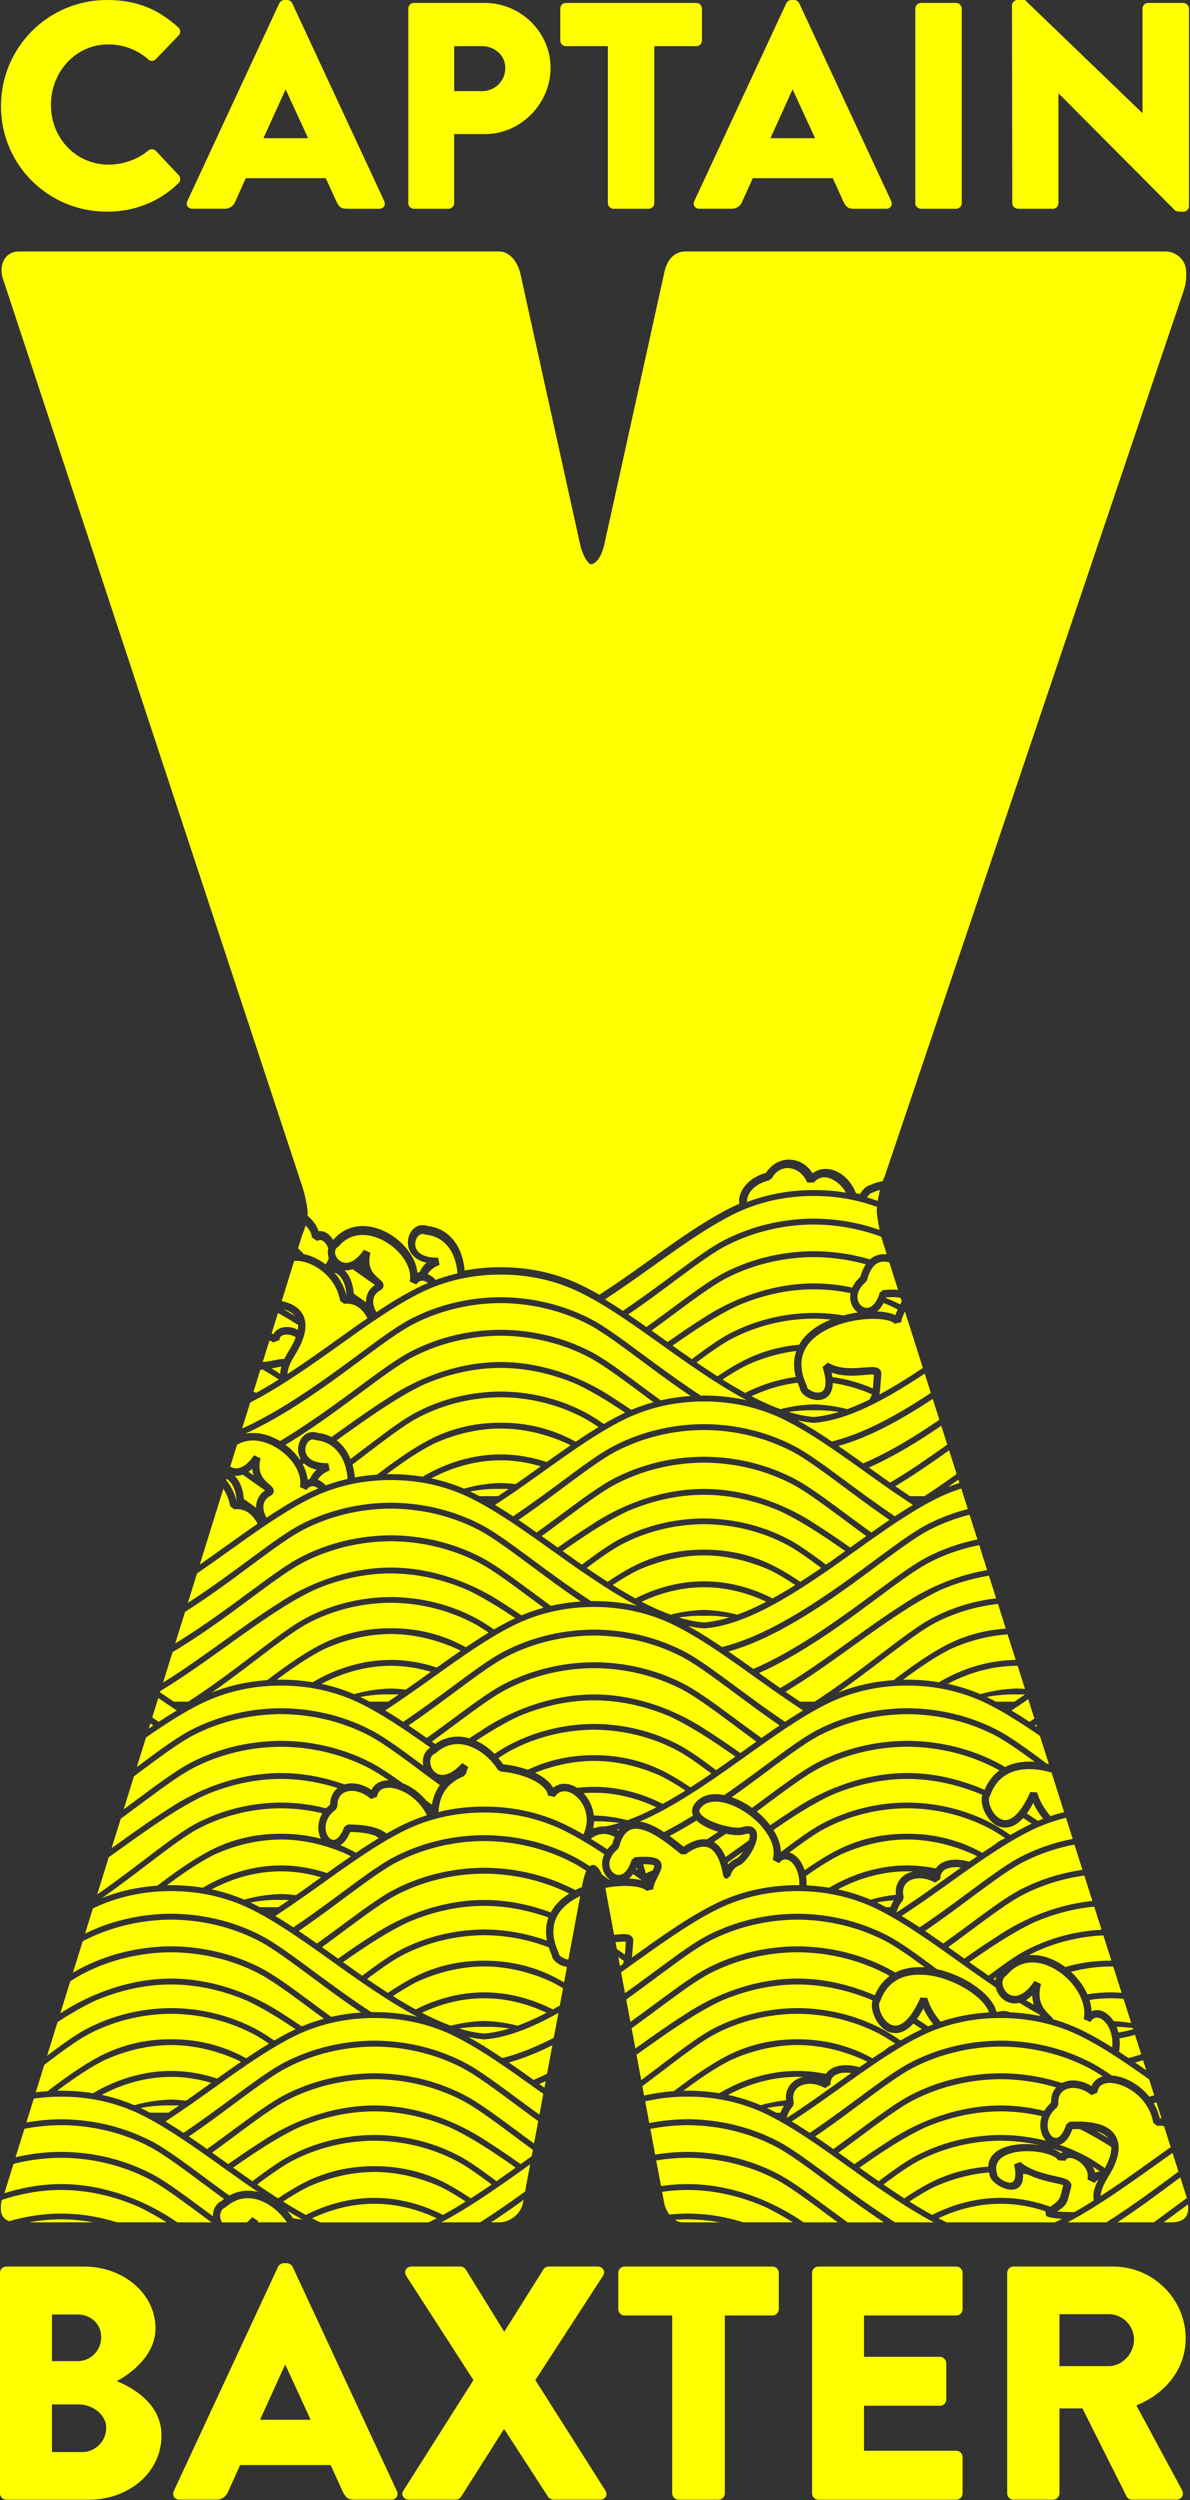 <svg xmlns="http://www.w3.org/2000/svg" width="579" height="1216" fill="none"><rect width="100%" height="100%" fill="#333333" stroke="none"/><g fill="#FF0" clip-path="url(#a)"><path d="M235.61 995.26v-3.37c-2.53-.19-5.12-.6-7.74-1.19 2.56 1.42 5.14 2.94 7.74 4.56ZM443.17 1018.91c13.74-7.09 28.81-10.49 43.72-10.56 10.01.05 20.07 1.6 29.77 4.75 1.58-.81 3.42-1.25 5.43-1.25 2.99 0 6.12.95 9 2.72.96-2.34 2.87-3.95 5.48-4.69-2.58-1.69-4.95-3.13-7.07-4.22-12.91-6.66-27.63-10.21-42.6-10.28-14.98.07-29.7 3.63-42.61 10.28-5.8 2.99-13.42 8.48-22.21 14.99-1.38 1.02-2.8 2.07-4.23 3.14-1.96 1.46-3.96 2.94-5.99 4.44-4.87 3.6-9.98 7.27-15.23 10.87 2.92 1.97 5.87 4 8.85 6.11 5.28-3.79 10.31-7.52 14.98-10.98 8.93-6.61 16.72-12.22 22.72-15.32h-.01ZM202.27 687.02c12.99-6.87 27.23-10.15 41.33-10.24 14.1.08 28.34 3.37 41.33 10.24 2.61 1.38 5.59 3.28 8.86 5.55 3.05-1.78 6.07-3.43 9.05-4.9.44-.21.87-.42 1.31-.62-.68-.46-1.35-.91-2.03-1.36-6.81-4.51-13.48-8.54-19.92-11.7-.59-.29-1.18-.57-1.78-.84-10.96-4.68-23.03-7.6-35.3-7.83h-.1c-.43 0-.86-.01-1.29-.01h-.3c-.43 0-.87 0-1.29.01h-.1c-12.27.23-24.33 3.15-35.29 7.83-.59.27-1.19.55-1.78.84-6.43 3.16-13.1 7.19-19.92 11.7-4.89 3.24-9.86 6.72-14.88 10.29-2.11 1.5-4.23 3.02-6.35 4.54 2.89 2.18 5.17 5.27 6.71 9.08 3.87-2.92 7.57-5.73 10.96-8.3 8.14-6.16 15.25-11.37 20.77-14.28h.01Z"/><path d="M239.11 707.52c.12 0 .25-.02.37-.02.55-.03 1.11-.06 1.66-.08.14 0 .29-.02.43-.02.67-.02 1.33-.03 2-.03h.05c.67 0 1.33.01 2 .03.14 0 .28 0 .43.02.56.02 1.11.05 1.66.08.12 0 .25.02.38.02 6.06.41 12.1 1.64 17.91 3.56 1.54-1.1 3.08-2.2 4.6-3.27 2.36-1.67 4.69-3.29 7.01-4.88-.59-.31-1.19-.62-1.78-.91-9.99-4.48-20.94-7.2-32.23-7.25-11.29.05-22.24 2.78-32.22 7.25-.76.37-1.52.76-2.27 1.16-6.75 3.62-13.78 8.46-20.97 13.82.66-.02 1.33-.03 1.99-.03h.05c.86 0 1.72.01 2.58.03h.05c4.37.12 8.65.53 12.83 1.21.97-.58 1.94-1.14 2.94-1.67 8.83-4.78 18.63-7.91 28.56-8.87.66-.07 1.32-.12 1.99-.16l-.02.01Z"/><path d="M210.86 699.25c9.97-4.83 20.86-7.29 32.42-7.29h.64c11.55 0 22.44 2.46 32.42 7.29.91.44 1.81.89 2.7 1.37.36.19.72.4 1.07.6 3.75-2.53 7.45-4.94 11.1-7.14-2.7-1.83-5.16-3.38-7.35-4.53-12.2-6.45-26.11-9.89-40.27-9.97-14.15.08-28.06 3.52-40.26 9.97-5.39 2.85-12.44 8.02-20.58 14.18-1.45 1.1-2.94 2.24-4.46 3.39-2.22 1.69-4.49 3.42-6.8 5.15.35 1.22.64 2.5.85 3.84.13.8.21 1.63.28 2.46 3.55-.67 7.17-1.12 10.85-1.37.28-.21.56-.43.83-.64 8.21-6.23 16.14-11.8 23.86-15.94.89-.48 1.8-.93 2.7-1.37ZM237.17 926.96h-.1c-.43-.01-.86-.01-1.29-.01h-.3c-.43 0-.86 0-1.29.01h-.1c-12.27.23-24.33 3.15-35.3 7.83-.59.28-1.19.55-1.78.84-6.43 3.15-13.1 7.19-19.91 11.7a445.19 445.19 0 0 0-10.21 6.99c3.09 2.21 6.21 4.41 9.34 6.59 7.02-5.27 13.17-9.66 18.06-12.24 12.99-6.86 27.23-10.15 41.33-10.24 10.27.06 20.62 1.84 30.5 5.44-.79-4.03-.54-7.79.74-11.26-9.42-3.39-19.49-5.45-29.71-5.64l.02-.01ZM85.12 1010.14c-.18 0-.36-.01-.54-.02-.41 0-.82-.02-1.23-.02h-.21c-.41 0-.82 0-1.23.02-.17 0-.35 0-.53.02-.26 0-.52.02-.78.03-10.88.44-21.58 3.64-31.08 8.71a87.17 87.17 0 0 1 15.87 5.01 73.026 73.026 0 0 1 17.86-2.75c2.42.07 4.84.26 7.25.57 3.43-2.39 6.84-4.81 10.21-7.23.68-.49 1.36-.97 2.04-1.46-5.47-1.63-11.13-2.63-16.84-2.86-.26 0-.52-.02-.78-.03l-.01.01Z"/><path d="M152.22 696.47c.79 0 1.58.15 2.36.44 2.43.27 4.68.95 6.71 2.01.28-.2.57-.4.85-.61 9.09-6.52 17.88-12.81 26.4-18.21 3.51-2.36 7.22-4.55 11.09-6.52 12.82-6.56 27.35-10.76 41.96-11.12.63-.02 1.27-.03 1.91-.03h.23c.64 0 1.27.01 1.9.03 14.61.35 29.13 4.56 41.96 11.12 3.86 1.97 7.57 4.16 11.08 6.52 2.81 1.78 5.64 3.66 8.51 5.6 3.49-1.47 7.08-2.71 10.76-3.72-1.78-1.32-3.55-2.63-5.28-3.91-1.44-1.07-2.85-2.12-4.23-3.14-8.8-6.51-16.41-12-22.22-14.99-12.9-6.66-27.63-10.21-42.6-10.28-14.98.07-29.7 3.62-42.6 10.28-5.8 2.99-13.42 8.48-22.22 14.99-1.38 1.02-2.79 2.08-4.23 3.14-1.96 1.46-3.96 2.94-5.99 4.44-9.23 6.81-19.3 13.93-29.65 20.19 2.18 1.63 4.19 3.57 5.89 5.74.36.47.71.93 1.03 1.4.14-.09.27-.19.41-.28a9.193 9.193 0 0 1-1.22-4.6c0-4.68 3.23-8.49 7.2-8.49h-.01ZM516.77 1046.83c.12-.07.26-.1.38-.16-1.84-.68-3.71-1.3-5.59-1.86 1.86.69 3.42 1.51 4.6 2.45.19-.16.4-.3.62-.42l-.01-.01ZM235.63 982.91c5.43.15 10.86.92 16.22 2.31 4.6-1.67 9.31-3.81 14.08-6.29-8.61-4.07-18.06-6.61-27.66-7-.26 0-.52-.02-.78-.03-.18 0-.36-.01-.54-.01-.41-.01-.82-.02-1.23-.02h-.2c-.41 0-.82 0-1.23.02-.18 0-.36 0-.54.01-.26 0-.52.02-.78.03-9.6.39-19.05 2.93-27.67 7 4.77 2.48 9.47 4.61 14.07 6.29a72.14 72.14 0 0 1 16.25-2.31h.01ZM83.25 994.63c-11.29.05-22.24 2.77-32.22 7.25-.76.37-1.52.76-2.27 1.16-6.74 3.62-13.78 8.46-20.97 13.82.66-.01 1.33-.03 1.99-.03h.05c.86 0 1.72.01 2.58.03h.05c4.37.12 8.65.53 12.83 1.21.97-.57 1.94-1.14 2.93-1.67 9.42-5.1 19.93-8.32 30.55-9.03.13 0 .25-.02.38-.02.55-.04 1.1-.06 1.66-.08.14 0 .28-.01.43-.02.67-.02 1.33-.03 2-.03h.04c.67 0 1.33.01 2 .03.14 0 .28.01.43.02.56.02 1.11.05 1.66.08.12 0 .25.02.37.02 6.07.41 12.1 1.64 17.91 3.57 1.54-1.1 3.08-2.19 4.6-3.27 2.36-1.67 4.69-3.29 7.01-4.88-.59-.31-1.19-.62-1.78-.91-9.99-4.48-20.93-7.2-32.23-7.25ZM147.98 711.75l-.69.48c1.34 2.48 2.14 5 2.36 7.44.37-.15.75-.26 1.14-.35.67-1.54 1.69-3.11 3.28-4.53-2.27-.5-4.16-1.38-5.66-2.64-.15-.13-.29-.27-.43-.4ZM533.53 1036.57c1.91 1.05 3.78 2.14 5.61 3.28-1.19-1.45-3.08-2.55-5.61-3.28ZM537.55 1054.48c2.2-4.01 3.25-7.48 3.15-10.26-5.17-3.27-10.25-6.22-15.19-8.64-.05-.02-.1-.05-.16-.07-.32 0-.63-.02-.95-.02-.85 0-1.73.02-2.64.06-1.82 5.06-4.26 6.95-6.22 7.6a87.02 87.02 0 0 1 12.68 5.46c2.74 1.45 5.87 3.46 9.33 5.87ZM338.41 769.22c.56-.03 1.11-.06 1.66-.08.14 0 .29-.01.43-.02.67-.02 1.33-.03 2-.03h.05c.66 0 1.33.01 2 .03.14 0 .29.01.43.02.56.02 1.11.05 1.66.08.13 0 .25.02.38.02 9.99.67 19.89 3.56 28.87 8.15 3.66-2 7.35-4.18 11.05-6.5-3.36-2.22-6.67-4.25-9.91-6-.75-.4-1.51-.79-2.27-1.16-9.99-4.47-20.93-7.2-32.22-7.25-11.29.05-22.24 2.78-32.23 7.25-.76.37-1.51.76-2.27 1.16-3.24 1.75-6.56 3.78-9.92 6 3.7 2.31 7.39 4.49 11.05 6.5 8.99-4.59 18.88-7.48 28.88-8.15.12 0 .25-.02.37-.02h-.01ZM298.8 703.19c13.74-7.09 28.81-10.49 43.73-10.56 14.92.07 29.98 3.47 43.72 10.56 6 3.09 13.79 8.7 22.72 15.31 7.95 5.89 16.95 12.57 26.45 18.98 2.96-1.95 5.89-3.8 8.78-5.54-8.8-5.74-17.59-12.03-26.12-18.13-1.79-1.28-3.58-2.55-5.35-3.8-10.88-7.68-21.51-14.78-31.58-19.71-11.53-5.65-23.86-8.32-36.1-8.65h-.34c-.3 0-.59-.01-.89-.02h-2.58c-.3 0-.59.01-.89.02h-.33c-12.23.32-24.57 3-36.1 8.65-10.07 4.93-20.7 12.03-31.58 19.71-1.78 1.25-3.56 2.52-5.35 3.8-8.53 6.1-17.33 12.39-26.13 18.13 2.9 1.74 5.82 3.59 8.78 5.54 9.5-6.42 18.5-13.1 26.45-18.99 8.93-6.61 16.71-12.22 22.72-15.31l-.01.01Z"/><path d="M309.78 760.98c9.98-4.83 20.86-7.29 32.42-7.29h.65c11.55 0 22.44 2.46 32.42 7.29.91.44 1.81.89 2.7 1.37 3.76 2.02 7.57 4.38 11.43 6.98 3.39-2.17 6.79-4.43 10.17-6.74-6.54-4.89-12.25-8.93-16.78-11.32-12.2-6.44-26.11-9.88-40.26-9.96-14.16.08-28.07 3.52-40.27 9.96-4.54 2.4-10.25 6.44-16.79 11.33 3.38 2.31 6.77 4.57 10.17 6.74 3.87-2.61 7.68-4.97 11.44-6.99.89-.48 1.79-.93 2.7-1.37ZM153.99 700.52l-.51-.13c-.43-.18-.86-.28-1.26-.28-1.94 0-3.65 2.27-3.65 4.84 0 1.2.36 2.92 2.08 4.37 1.81 1.51 4.7 2.31 8.37 2.31h.71l.69 3.52c-3.01 1.2-4.77 2.81-5.82 4.52 1.41.53 2.76 1.49 3.94 2.78 3.44-1.27 6.96-2.32 10.57-3.14-.06-.87-.14-1.74-.28-2.61-1.48-9.38-7.03-15.43-14.84-16.19v.01ZM454.15 1060.84c8.32-4.03 17.27-6.4 26.72-7.08.04-3.41 1.81-6.18 5.23-8.13 5.23-2.98 13.42-3.4 20.14-2.22a89.286 89.286 0 0 0-19.34-2.25c-14.16.09-28.07 3.52-40.27 9.97-4.53 2.4-10.24 6.44-16.78 11.32 3.38 2.31 6.78 4.57 10.17 6.74 3.87-2.61 7.68-4.97 11.43-6.99.89-.47 1.8-.93 2.7-1.37v.01ZM235.63 985.79c-.63-.02-1.25-.03-1.87-.03-3.44 0-6.89.3-10.31.82 4.18 1.27 8.25 2.12 12.17 2.43h.02c3.93-.31 8.01-1.17 12.2-2.44-3.44-.51-6.9-.8-10.33-.81-.63 0-1.25.01-1.87.03h-.01Z"/><path d="M342.52 738.51c14.1.08 28.33 3.37 41.32 10.23 4.89 2.59 11.04 6.98 18.06 12.24 3.14-2.17 6.26-4.38 9.35-6.59-3.43-2.41-6.83-4.75-10.2-6.98-6.81-4.51-13.48-8.54-19.92-11.7-.59-.29-1.18-.57-1.77-.84-10.96-4.68-23.03-7.6-35.3-7.83h-.1c-.43 0-.86-.01-1.29-.01H340.98c-12.27.23-24.33 3.15-35.3 7.83-.59.28-1.19.55-1.78.84-6.43 3.15-13.1 7.19-19.92 11.7a445.19 445.19 0 0 0-10.21 6.99c3.09 2.21 6.21 4.41 9.35 6.59 7.02-5.26 13.17-9.66 18.06-12.25 12.99-6.86 27.23-10.15 41.33-10.23l.01.01ZM516.73 1065.12c.17-.68.37-1.45.59-2.31-.08-.04-.16-.07-.24-.1-.98-.33-2.65-.71-4.07-1.02-3.54-.8-8.31-1.89-12.87-4.07-.78-.14-1.56-.28-2.35-.4.17 3.53-.74 5.9-2.76 7.05-2.8 1.59-6.69.29-9.39-1.47-2.07-1.34-4.18-3.42-4.22-5.39-.08-.27-.15-.54-.21-.81-9.27.77-18.24 3.27-26.54 6.99-.76.37-1.52.76-2.27 1.16-3.24 1.74-6.55 3.77-9.91 5.99 3.7 2.31 7.39 4.5 11.05 6.5 8.99-4.59 18.88-7.48 28.87-8.15.12 0 .25-.01.38-.02.55-.04 1.1-.06 1.66-.08.14 0 .28-.01.43-.02.66-.02 1.33-.03 2-.03h.05c.67 0 1.33 0 2 .03.14 0 .28.01.43.02.56.02 1.11.05 1.66.08.12.01.25.02.37.02 6.66.45 13.27 1.89 19.61 4.16 4.46-3.06 4.53-3.31 5.74-8.13h-.01Z"/><path d="M298.8 719.05c13.74-7.09 28.81-10.49 43.73-10.56 14.92.07 29.98 3.47 43.72 10.56 6 3.09 13.79 8.7 22.72 15.31 4.67 3.46 9.7 7.19 14.98 10.98 2.98-2.1 5.93-4.14 8.85-6.11-5.26-3.6-10.36-7.27-15.23-10.87-2.03-1.5-4.03-2.98-5.99-4.44-1.44-1.07-2.85-2.12-4.23-3.14-8.8-6.51-16.41-11.99-22.22-14.99-12.91-6.66-27.63-10.21-42.6-10.28-14.98.07-29.7 3.63-42.6 10.28-5.8 2.99-13.42 8.48-22.22 14.99-1.38 1.02-2.8 2.07-4.24 3.14-1.96 1.46-3.96 2.94-5.99 4.44-4.87 3.6-9.98 7.28-15.24 10.87 2.92 1.96 5.87 4 8.85 6.11 5.28-3.79 10.32-7.53 14.99-10.98 8.93-6.61 16.71-12.22 22.72-15.31ZM342.52 785.89c-.63-.02-1.25-.03-1.87-.03-3.44 0-6.89.3-10.31.81 4.17 1.27 8.24 2.12 12.17 2.43h.02c3.93-.31 8.01-1.16 12.2-2.44-3.44-.52-6.9-.8-10.32-.81-.63 0-1.25.01-1.87.03l-.02.01ZM534.26 1060.16c-.64.36-1.19.89-1.63 1.57l-3.56-1.73c.91-3.7-1.46-6.91-3.99-8.69-2.19-1.54-4.66-2.15-5.88-1.45-.38.22-.66.58-.82 1.07l-3.53-.26c-.52-.98-2.15-2.01-4.47-2.81-6.11-2.12-16.21-2.42-21.85.8-3.43 1.96-4.57 4.88-3.36 8.7l.07.68v-.07c.09.43 1.34 1.81 3.32 2.79.79.39 2.78 1.22 4.04.5 1.55-.88 1.84-4 .79-8.56l3.02-1.21c5.02 4.19 11.87 5.73 16.87 6.86 3.91.88 6.27 1.41 7.44 3 .51.69.68 1.48.49 2.23-.29 1.11-.53 2.06-.74 2.88-1.33 5.33-1.64 6.08-6.02 9.14 2.2.16 5.13.25 8.28.29 3.14-1.78 6.3-3.68 9.47-5.68-.58-2.74.12-6.1 2.11-10.06-.01 0-.02.01-.04.02l-.01-.01ZM250.85 721.85c3.43-2.39 6.84-4.81 10.21-7.23.68-.49 1.36-.97 2.04-1.46-5.47-1.62-11.13-2.63-16.84-2.86-.26 0-.52-.02-.78-.03-.18 0-.36 0-.54-.01-.41-.01-.82-.02-1.23-.02h-.2c-.41 0-.82 0-1.23.02-.18 0-.36 0-.53.01-.26 0-.52.02-.78.03-10.88.44-21.59 3.64-31.09 8.71a86.397 86.397 0 0 1 15.87 5.01 72.081 72.081 0 0 1 17.86-2.75c2.42.07 4.84.26 7.25.57l-.01.01Z"/><path d="M298.54 735.3c12.83-6.56 27.35-10.76 41.96-11.12l1.9-.03h.24c.64 0 1.27.01 1.91.03 14.61.35 29.13 4.56 41.96 11.12 3.86 1.97 7.57 4.16 11.08 6.52 5.26 3.33 10.61 7 16.08 10.85 2.63-1.89 5.23-3.75 7.81-5.58-1.32-.96-2.62-1.92-3.91-2.86-2.03-1.5-4.03-2.99-5.99-4.44-1.44-1.07-2.85-2.12-4.23-3.14-8.8-6.51-16.41-12-22.22-14.99-12.91-6.66-27.63-10.21-42.6-10.28-14.98.07-29.7 3.62-42.6 10.28-5.8 2.99-13.42 8.48-22.22 14.99-1.38 1.02-2.8 2.07-4.24 3.14-1.96 1.46-3.96 2.94-5.99 4.44-1.29.95-2.59 1.91-3.91 2.86 2.58 1.83 5.18 3.69 7.81 5.58 5.47-3.86 10.82-7.53 16.08-10.85 3.51-2.36 7.22-4.55 11.08-6.52ZM486.9 1038.37c7.37.04 14.78.97 22.03 2.82-.9-.97-1.64-2.21-2.13-3.66-.79-2.33-.94-5.29.1-8.3-6.02-1.39-12.21-2.21-18.46-2.32h-.1c-.43 0-.86-.01-1.29-.01h-.3c-.43 0-.86 0-1.29.01h-.1c-12.27.23-24.33 3.15-35.29 7.83-.59.27-1.19.55-1.78.84-6.43 3.15-13.1 7.19-19.91 11.7-3.37 2.23-6.77 4.57-10.2 6.98 3.09 2.21 6.21 4.41 9.34 6.59 7.01-5.26 13.16-9.66 18.05-12.24 12.99-6.86 27.23-10.15 41.33-10.24ZM247.48 724.18c-.67-.02-1.34-.04-2.01-.05-.63 0-1.25.02-1.87.03-.62-.02-1.25-.03-1.87-.03-4.33 0-8.68.46-12.95 1.27.35.17.71.33 1.07.5 1.15.56 2.3 1.16 3.45 1.77h9.02a425.8 425.8 0 0 0 5.17-3.49h-.01ZM393.32 578.82h.05c.86-.02 1.72-.03 2.58-.03h.05c.86 0 1.72.01 2.58.03h.05c4.42.12 8.76.54 12.99 1.24-1.39-2.41-3.26-4.4-5.37-5.75-2.29-1.46-4.64-2.01-6.63-1.55-1.33.31-2.52 1.1-3.51 2.34l-3.33.05c-.98-2.35-2.53-4.25-4.5-5.5-2.36-1.5-5.09-1.93-7.5-1.17-2.11.66-3.9 2.22-5.17 4.5l-1.53 1.14c-5.05 1.23-8.86 4.12-10.19 7.74-.37.99-.49 1.94-.39 2.75 9.34-3.56 19.33-5.5 29.83-5.78l-.01-.01Z"/><path d="M442.91 1035.16c12.83-6.55 27.35-10.76 41.96-11.12l1.9-.03H487.01c.63 0 1.27.01 1.9.03 6.45.16 12.89 1.07 19.18 2.6.8-1.35 1.87-2.68 3.27-3.93-.07-2.96.78-5.52 2.5-7.46l.01-.01a96.109 96.109 0 0 0-26.98-4c-14.98.08-29.7 3.63-42.61 10.28-5.8 3-13.42 8.48-22.21 14.99-1.38 1.03-2.8 2.08-4.23 3.15-1.96 1.46-3.96 2.94-5.99 4.44-1.29.95-2.59 1.9-3.91 2.87 2.58 1.83 5.18 3.69 7.81 5.58 5.46-3.85 10.82-7.52 16.08-10.85 3.51-2.36 7.22-4.54 11.08-6.52v-.02ZM321.3 863.69c-9.99-4.48-20.93-7.2-32.23-7.25-9.98.05-19.69 2.18-28.71 5.77 3.98 1.9 7.15 4.36 8.75 7.3a8.59 8.59 0 0 1 5.49-1.95c2.05 0 4.26.72 6.24 1.99 1.25-.15 2.5-.28 3.75-.36.12 0 .25-.02.38-.02.55-.04 1.1-.06 1.66-.08.14 0 .29-.01.43-.02.67-.02 1.33-.03 2-.03h.05c.67 0 1.33.01 2 .03.14 0 .28.01.43.02.55.02 1.11.05 1.66.08.12 0 .25.02.37.02 10 .67 19.89 3.56 28.88 8.15 3.66-2 7.35-4.18 11.05-6.49-3.36-2.23-6.67-4.26-9.92-6-.75-.4-1.51-.79-2.27-1.16h-.01ZM424.7 675.27c.1-.91.18-1.98.27-3.3.07-.99.15-2.12.26-3.4a7.43 7.43 0 0 0-.99-.05c-.95 0-2.16.1-3.56.22-1.9.16-4.05.34-6.37.34-3.69 0-6.9-.49-9.69-1.48.16.76.28 1.47.37 2.17 6.76.9 13.41 2.79 19.71 5.51v-.01ZM197.4 821.8c3.43-2.39 6.84-4.81 10.21-7.23.68-.49 1.36-.97 2.03-1.46-5.47-1.62-11.13-2.63-16.84-2.86-.26 0-.52-.02-.78-.03h-.53c-.41-.01-.82-.02-1.23-.02h-.2c-.41 0-.82 0-1.23.02h-.53l-.78.03c-10.88.44-21.58 3.64-31.08 8.71a87.17 87.17 0 0 1 15.87 5.01 72.081 72.081 0 0 1 17.86-2.75c2.42.07 4.84.26 7.25.57l-.02.01ZM507.54 884.58c-1.85-2.32-3.53-4.89-4.81-7.72-1.02 1.95-2.06 3.66-3.13 5.14 1.79 1.17 3.59 2.38 5.4 3.6.84-.35 1.69-.69 2.54-1.02ZM352.22 901.38c.31.59.57 1.19.82 1.78 2.31-1.64 4.62-3.3 6.92-4.95 1.48-1.06 2.94-2.11 4.4-3.15.36-1.08.54-2.04.4-2.74-.05-.26-.09-.47-.89-.47-.55 0-1.24.13-2.07.39-.72.22-1.64.33-2.75.33-1.59 0-3.63-.24-5.84-.7-1.94 1.35-3.91 2.68-5.89 4 1.71 1.01 3.43 2.71 4.89 5.51h.01ZM325.81 892.94c2.11 1.52 4.11 3.1 5.91 4.53.3.24.59.47.87.69 3.59-2.41 6.88-3.63 9.8-3.63.46 0 .96.03 1.47.11 1.89-1.23 3.75-2.48 5.6-3.73-4.09-1.23-8.16-3.1-10.55-5.5-4.33 2.68-8.71 5.22-13.11 7.54l.01-.01ZM397.71 857.23c13.75-7.09 28.81-10.48 43.73-10.56 14.92.07 29.98 3.47 43.72 10.56 1.21.63 2.5 1.36 3.86 2.18 3.36-1.72 7.32-2.63 11.8-2.63.87 0 1.74.04 2.61.1-7.6-5.59-14.22-10.24-19.39-12.9-12.9-6.66-27.63-10.21-42.6-10.28-14.98.08-29.7 3.63-42.6 10.28-5.8 2.99-13.42 8.48-22.22 14.99-1.38 1.03-2.8 2.07-4.23 3.15-1.96 1.46-3.96 2.94-5.99 4.44-3.36 2.48-6.84 5-10.4 7.51 3.34 1.15 6.74 2.94 9.9 5.2 3.15-2.31 6.19-4.56 9.1-6.71 8.93-6.61 16.72-12.22 22.72-15.32l-.01-.01ZM354.29 906.81c1.07-1.24 2.43-2.22 4.07-2.93.8-.35 1.99-1.66 3.14-3.33-2.49 1.78-4.98 3.57-7.48 5.35.09.31.19.62.27.91ZM170.36 891.03c-1.46 3.52-3.17 5.41-4.74 6.41 1.29.53 2.56 1.1 3.81 1.71.91.44 1.81.89 2.7 1.37.36.19.72.4 1.07.6 3.75-2.53 7.45-4.93 11.1-7.14-.57-.39-1.13-.76-1.67-1.12-3.04-1.17-7.17-1.79-12.28-1.83h.01Z"/><path d="M189.12 869.51c-2.31 0-5.17.76-5.68 4.35l-2.92 1.12c-2.86-2.52-6.27-3.97-9.36-3.97-2.17 0-4.05.72-5.27 2.03-1.21 1.3-1.8 3.18-1.71 5.45l-.75 1.56c-4.91 3.59-5.62 8.21-4.64 11.34.65 2.07 2.03 3.46 3.44 3.46 1.86 0 3.83-2.35 5.26-6.29l1.65-1.19c8.78-.08 15.12 1.39 18.96 4.37 2.64-1.51 5.25-2.91 7.83-4.18 3.81-1.86 7.74-3.43 11.78-4.72-4.02-8.32-12.66-13.36-18.61-13.36l.02.03ZM311.17 913.72c-1.05-.76-2.1-1.49-3.15-2.24-.64.9-1.31 1.61-1.97 2.16 1.92.08 4.16.31 6.2.85-.36-.26-.72-.51-1.08-.77ZM136.7 894.67c-11.29.05-22.24 2.78-32.23 7.25-.76.37-1.52.76-2.27 1.16-6.75 3.62-13.78 8.46-20.97 13.82.66-.02 1.33-.03 2-.03h.04c.86 0 1.72.01 2.58.04h.05c4.37.12 8.65.53 12.83 1.21.97-.58 1.94-1.14 2.94-1.67 9.42-5.1 19.93-8.32 30.55-9.03.12 0 .25-.02.38-.02.55-.04 1.1-.06 1.66-.08.14 0 .28-.01.43-.02.66-.02 1.33-.03 2-.03h.05c.67 0 1.33.01 2 .03.14 0 .29.01.43.02.56.02 1.11.05 1.66.08.12 0 .25.02.38.02 6.07.41 12.1 1.64 17.91 3.56 1.54-1.1 3.08-2.19 4.6-3.27 2.36-1.67 4.69-3.29 7.01-4.88-.59-.31-1.19-.62-1.78-.92-9.99-4.47-20.93-7.2-32.22-7.25l-.03.01ZM317.62 909.6c.44-.91.82-1.83.75-2.19-.11-.11-.91-.72-4.77-.72-.2 0-.44 0-.65.01.49 1.43.91 2.92 1.26 4.45 1.13-.5 2.27-1.02 3.41-1.55ZM309.76 908.33c-.1.25-.21.5-.32.73.23.16.46.33.69.49-.12-.41-.24-.82-.37-1.22ZM274.59 871.21c-1.93 0-3.52.94-4.71 2.79l-3.25-.78c-.66-5.37-10.97-10.58-23-11.61l-1.33-.81c-4.94-7.62-12.61-12.55-19.53-12.55-3.83 0-7.41 1.43-10.62 4.25l-.45.29c-2.25 1-2.64 3.39-2.25 5.29.5 2.49 2.53 5.17 5.81 5.17 2.01 0 5.32-1.01 9.64-5.79l2.93 1.97c-.47 1.08-.83 2.15-1.09 3.19l-1.07 1.24c-7.65 3.11-11.77 8.74-12.24 16.73l-.16.67v.04c6.33-1.56 12.92-2.44 19.71-2.62h.05c.86-.02 1.72-.03 2.58-.03h.05c.86 0 1.72.01 2.58.03h.05c13.25.35 25.7 3.34 37.03 8.9 2.81 1.38 5.66 2.92 8.52 4.58 2.28-4.84 2.19-10.08-.32-14.56-2.14-3.82-5.73-6.39-8.92-6.39h-.01ZM287.45 894.31c2.67 1.63 5.35 3.34 8.07 5.14.67-.89 1.46-1.76 2.38-2.57.35-1.25.75-2.39 1.21-3.43-1.75-.98-3.55-1.5-5.31-1.5-2.24 0-4.37.8-6.35 2.37v-.01ZM245.35 819c13.75-7.09 28.8-10.49 43.72-10.56 14.92.07 29.98 3.47 43.72 10.56 6 3.09 13.79 8.7 22.72 15.31 4.67 3.46 9.7 7.19 14.98 10.98 2.98-2.1 5.93-4.14 8.85-6.11-5.26-3.59-10.36-7.27-15.23-10.87-2.03-1.5-4.03-2.98-5.99-4.44-1.44-1.07-2.85-2.12-4.24-3.15-8.79-6.51-16.41-11.99-22.22-14.99-12.91-6.66-27.63-10.21-42.6-10.28-14.98.07-29.7 3.62-42.6 10.28-5.8 2.99-13.42 8.48-22.21 14.99-1.38 1.02-2.8 2.08-4.24 3.15-1.96 1.46-3.96 2.94-5.99 4.44-4.87 3.6-9.98 7.28-15.24 10.87 2.92 1.97 5.87 4.01 8.85 6.11 5.28-3.79 10.32-7.53 14.99-10.99 8.93-6.61 16.72-12.22 22.72-15.31l.01.01Z"/><path d="M245.35 803.14c13.75-7.1 28.8-10.49 43.72-10.56 14.92.07 29.98 3.47 43.72 10.56 6 3.09 13.79 8.7 22.72 15.31 7.95 5.89 16.95 12.56 26.45 18.98 2.96-1.95 5.88-3.8 8.78-5.54-8.8-5.74-17.59-12.03-26.12-18.13-1.79-1.28-3.58-2.55-5.35-3.8-10.88-7.68-21.51-14.78-31.58-19.71-11.53-5.65-23.86-8.32-36.1-8.65-.11 0-.22 0-.34-.01-.3 0-.59-.01-.89-.01-.33 0-.66-.01-.99-.01h-.6c-.33 0-.66 0-.99.01-.3 0-.59 0-.89.01-.11 0-.23 0-.33.01-12.24.32-24.57 3-36.1 8.65-10.07 4.93-20.7 12.03-31.58 19.71-1.78 1.26-3.56 2.52-5.35 3.8-8.53 6.1-17.33 12.39-26.13 18.13 2.9 1.74 5.82 3.59 8.79 5.54 9.5-6.42 18.5-13.1 26.45-18.99 8.93-6.61 16.72-12.22 22.72-15.31l-.01.01ZM138.57 910.18c-.18 0-.36-.01-.54-.01-.41-.01-.82-.02-1.23-.02h-.2c-.41 0-.82 0-1.23.02-.18 0-.36 0-.54.01-.26 0-.52.02-.78.03-10.88.44-21.59 3.64-31.08 8.71a87.17 87.17 0 0 1 15.87 5.01 72.557 72.557 0 0 1 17.87-2.75c2.42.07 4.84.26 7.25.57 3.43-2.39 6.84-4.81 10.2-7.23.68-.49 1.36-.97 2.04-1.46-5.47-1.63-11.13-2.63-16.84-2.86-.26 0-.52-.02-.78-.03l-.01.01Z"/><path d="M358.13 839.74c-1.44-1.07-2.85-2.12-4.24-3.15-8.79-6.51-16.41-11.99-22.22-14.98-12.91-6.66-27.63-10.21-42.6-10.28-14.98.07-29.7 3.62-42.6 10.28-5.8 2.99-13.42 8.48-22.21 14.98-1.38 1.03-2.8 2.08-4.24 3.15-1.96 1.46-3.96 2.94-5.99 4.44-1.29.95-2.59 1.91-3.91 2.87.55.39 1.1.78 1.64 1.17 3.37-2.39 7.07-3.61 11.01-3.61 1.86 0 3.75.29 5.61.82 1.89-1.26 3.76-2.48 5.63-3.66 3.51-2.36 7.22-4.55 11.08-6.52 12.83-6.55 27.35-10.76 41.96-11.11.63-.02 1.27-.03 1.9-.03H289.19c.64 0 1.27.01 1.91.03 14.61.35 29.13 4.56 41.96 11.11 3.86 1.97 7.57 4.16 11.08 6.52 5.26 3.33 10.61 7 16.08 10.85 2.63-1.89 5.23-3.74 7.81-5.57-1.32-.96-2.62-1.91-3.91-2.86-2.03-1.5-4.03-2.98-5.99-4.44v-.01ZM344.39 772c-.18 0-.35 0-.53-.01-.41 0-.82-.01-1.23-.02h-.2c-.41 0-.82 0-1.23.02-.18 0-.36 0-.54.01l-.78.03c-9.6.39-19.05 2.93-27.67 7 4.77 2.48 9.47 4.61 14.07 6.28a72.713 72.713 0 0 1 16.25-2.31c5.42.15 10.86.92 16.22 2.31 4.6-1.67 9.31-3.81 14.09-6.29-8.61-4.07-18.05-6.61-27.65-7l-.78-.03-.02.01ZM194.03 824.13c-.67-.02-1.34-.04-2.01-.04-.62 0-1.25.01-1.87.03-.62-.02-1.25-.03-1.87-.03-4.33 0-8.68.46-12.95 1.26.35.17.71.33 1.06.5 1.15.56 2.3 1.16 3.46 1.77h9.01a425.8 425.8 0 0 0 5.17-3.49Z"/><path d="M289.07 841.26c-14.15.09-28.07 3.53-40.27 9.97-1.9 1.01-4.02 2.31-6.31 3.83.8.95 1.56 1.95 2.28 3.01 4.12.42 8.27 1.33 12 2.67 9.86-4.7 20.59-7.08 31.97-7.08h.64c11.55 0 22.44 2.45 32.42 7.29.91.44 1.81.89 2.7 1.37 3.76 2.02 7.57 4.38 11.44 6.99 3.39-2.17 6.79-4.43 10.17-6.74-6.54-4.88-12.24-8.93-16.78-11.32-12.2-6.44-26.11-9.88-40.27-9.97l.01-.02ZM300.88 890.27c.19-.26.38-.51.58-.74-.42.12-.85.25-1.27.37.23.12.46.24.69.37Z"/><path d="M327.69 835.67c-.59-.29-1.18-.57-1.78-.84-10.96-4.68-23.03-7.6-35.3-7.83h-.1c-.43 0-.86-.02-1.29-.02h-.3c-.43 0-.86 0-1.3.01h-.09c-12.27.23-24.33 3.15-35.3 7.83-.59.27-1.19.55-1.78.84-6.08 2.98-12.37 6.76-18.8 10.97 3.19 1.44 6.25 3.63 8.98 6.4 2.58-1.74 4.96-3.22 7.1-4.34 12.99-6.86 27.23-10.15 41.33-10.24 14.1.08 28.34 3.37 41.33 10.24 4.89 2.58 11.04 6.97 18.06 12.24 3.14-2.17 6.26-4.38 9.34-6.59-3.43-2.4-6.83-4.75-10.2-6.98-6.82-4.51-13.48-8.55-19.92-11.7l.02.01ZM395.97 685.93c-.63-.02-1.25-.03-1.87-.04-3.44 0-6.89.3-10.31.82 4.17 1.28 8.25 2.13 12.17 2.44h.01c3.93-.32 8.01-1.17 12.2-2.44-3.44-.52-6.9-.8-10.33-.81-.63 0-1.25.02-1.87.04v-.01ZM291.72 871.98c-.26 0-.52-.02-.78-.03-.18 0-.36 0-.54-.01-.41 0-.82-.01-1.23-.02h-.21c-.41 0-.82 0-1.23.02-.18 0-.36 0-.53.01-.26 0-.52.02-.78.03-.84.03-1.67.09-2.5.16 1 1.07 1.9 2.29 2.67 3.65 1.28 2.27 2.04 4.7 2.32 7.18h.17c5.43.15 10.87.92 16.22 2.31 4.6-1.67 9.31-3.81 14.08-6.29-8.61-4.07-18.05-6.61-27.65-7l-.01-.01ZM290.95 885.81c-.63 0-1.25.02-1.87.03h-.05c-.04 1.06-.18 2.12-.4 3.18.15.01.3.03.44.04v.16h.01v-.16l.56-.06c1.35-.47 2.75-.71 4.17-.71.23 0 .45 0 .68.02 2.23-.42 4.5-.99 6.8-1.69a70.7 70.7 0 0 0-10.33-.81h-.01ZM510.84 980.21c.68.66 1.31 1.28 1.72 1.93 4.83 1.39 9.51 3.19 14.02 5.39 4.78 2.34 9.64 5.14 14.58 8.24.35-3.73-.37-7.05-1.59-9.52-1.48-3.01-3.77-4.96-5.81-4.96-1.23 0-2.34.72-3.28 2.14l-3.2-1.43c1.09-4.96-.72-10.93-4.96-16.39-5.26-6.76-13.1-11.13-19.97-11.13-4.83 0-8.99 2.03-12.36 6.04l-.4.35c-2.38 1.53-1.83 4.29-1.6 5.1.64 2.29 2.72 4.76 5.76 4.76 3.04 0 6.48-2.59 9.57-7.3l3.19 1.5c-2.32 8.78 1.69 12.67 4.34 15.26l-.01.02ZM157.41 799.21c9.98-4.83 20.86-7.29 32.42-7.29h.64c11.55 0 22.44 2.46 32.42 7.29.91.44 1.81.89 2.7 1.37.36.19.72.4 1.07.6 3.75-2.53 7.45-4.93 11.1-7.14-2.7-1.84-5.17-3.38-7.36-4.54-12.2-6.45-26.11-9.88-40.26-9.97-14.15.09-28.07 3.52-40.26 9.97-5.39 2.85-12.44 8.02-20.58 14.18-1.45 1.1-2.94 2.24-4.46 3.39-2.43 1.85-4.92 3.74-7.45 5.65-.56.42-1.12.84-1.7 1.27-1.21.91-2.46 1.84-3.74 2.78-.68.5-1.36 1-2.05 1.51-1.31.96-2.63 1.92-3.97 2.88-.04.03-.08.06-.12.08l-.75.54c-.65.46-1.29.92-1.93 1.37 8.45-3.35 17.44-5.35 26.88-5.99.28-.21.55-.42.83-.63 8.21-6.23 16.15-11.8 23.86-15.94.89-.48 1.8-.93 2.7-1.37l.01-.01ZM395.97 638.55c4.79.03 9.58.43 14.35 1.22a59.24 59.24 0 0 1 7.08-1.44c-1.43-1.02-2.58-2.53-3.21-4.37a9.868 9.868 0 0 1-.38-5.02c-5.34-1.1-10.79-1.75-16.29-1.85h-3.08c-12.27.23-24.33 3.15-35.3 7.83-.59.27-1.19.55-1.77.84-6.44 3.15-13.1 7.19-19.92 11.7a445.19 445.19 0 0 0-10.21 6.99c3.09 2.21 6.21 4.41 9.35 6.59 7.02-5.26 13.17-9.66 18.06-12.25 12.99-6.86 27.22-10.15 41.33-10.23l-.01-.01ZM387.45 657.07c-8.27 1.01-16.25 3.37-23.71 6.71-.76.37-1.52.76-2.27 1.16-3.24 1.74-6.56 3.77-9.92 6 3.7 2.31 7.39 4.49 11.05 6.5 7.7-3.93 16.07-6.62 24.6-7.73-1.19-4.54-1.11-8.77.25-12.64ZM199.88 657.32c13.74-7.09 28.81-10.49 43.72-10.56 14.92.07 29.98 3.47 43.73 10.56 6 3.09 13.79 8.71 22.72 15.32 3.62 2.68 7.46 5.53 11.46 8.44 4.71-1.08 9.55-1.79 14.51-2.12-6.01-4.05-11.85-8.24-17.37-12.32-2.03-1.5-4.02-2.98-5.99-4.44-1.44-1.07-2.85-2.11-4.23-3.14-8.8-6.51-16.41-11.99-22.22-14.99-12.9-6.66-27.63-10.21-42.6-10.29-14.98.07-29.7 3.62-42.6 10.29-5.8 2.99-13.42 8.47-22.22 14.99-1.38 1.03-2.79 2.08-4.23 3.14-1.96 1.46-3.96 2.94-5.99 4.44-15.01 11.09-32.27 22.96-49.34 30.69 1.24-.25 2.52-.39 3.83-.39 4.36 0 8.98 1.43 13.16 3.94 14.78-8.82 29.04-19.43 40.95-28.24 8.93-6.61 16.72-12.22 22.72-15.32h-.01Z"/><path d="M351.99 635.34c12.83-6.56 27.35-10.76 41.96-11.12.63-.01 1.27-.03 1.9-.03h.24c.64 0 1.27.02 1.91.03 5.59.14 11.18.84 16.66 2.02.83-1.84 2.15-3.6 3.94-5.19.68-2.45 1.57-4.49 2.66-6.13a95.99 95.99 0 0 0-25.28-3.51c-14.98.07-29.7 3.63-42.6 10.28-5.8 2.99-13.42 8.48-22.22 14.99-1.38 1.03-2.79 2.07-4.23 3.14-1.96 1.46-3.96 2.94-5.99 4.44-1.29.95-2.59 1.91-3.91 2.87 2.58 1.83 5.18 3.69 7.81 5.58 5.47-3.85 10.83-7.53 16.09-10.85 3.51-2.36 7.22-4.55 11.08-6.52h-.02ZM388.08 672.51c-7.78.94-15.38 3.23-22.42 6.56 4.77 2.48 9.47 4.61 14.07 6.28a72.713 72.713 0 0 1 16.25-2.31c5.42.15 10.86.92 16.22 2.31 3.55-1.29 7.16-2.85 10.81-4.64.56-.93.93-1.73 1.19-2.6-6.04-2.64-12.45-4.52-19.01-5.45-.04 2.24-.54 4.07-1.52 5.47-1.27 1.81-3.3 2.8-5.72 2.8-3.77 0-8.32-2.53-8.77-5.75-.42-.91-.78-1.8-1.1-2.69v.02ZM451.19 971.73c1.28 4.42 3.67 8.22 6.47 11.52 7.48-2.51 15.35-4 23.55-4.48-.44-1.34-1.28-2.79-2.52-4.3-5.58-6.77-19.15-14.08-31.33-14.08-6.57 0-15.19 2.17-18.88 12.52l-.34.59c-.64.73-.61 3.09.56 5.77 1.19 2.73 3.72 5.91 6.94 5.91 3.99 0 8.34-4.86 12.23-13.68l3.32.23ZM148.82 786.97c12.99-6.86 27.23-10.16 41.33-10.24 14.1.08 28.34 3.37 41.33 10.24 2.61 1.38 5.59 3.28 8.86 5.55 3.05-1.78 6.06-3.43 9.05-4.89.44-.21.87-.42 1.31-.62-.67-.45-1.35-.91-2.03-1.36-6.82-4.51-13.48-8.55-19.91-11.7-.59-.29-1.19-.57-1.78-.84-10.96-4.68-23.03-7.6-35.3-7.83h-.1c-.43-.01-.86-.01-1.29-.02h-.3c-.43 0-.86 0-1.29.01h-.1c-12.27.23-24.33 3.15-35.29 7.83-.6.27-1.19.55-1.78.84-6.44 3.15-13.11 7.19-19.92 11.7-4.89 3.23-9.86 6.71-14.88 10.29-12.76 9.08-25.81 18.74-38.65 26.46l-.21.69c2.22 1.53 4.45 3.05 6.69 4.54h7.01c12.75-8.18 26.03-18.47 36.48-26.37 8.14-6.16 15.25-11.37 20.77-14.28ZM414.14 1008.26c-.86-.12-1.7-.19-2.52-.19-2.87 0-5.14.76-6.39 2.14-.84.92-1.22 2.15-1.12 3.65l-2.62 1.73c-2.47-1.37-5.08-2.1-7.54-2.1-2.95 0-5.44 1.05-6.82 2.88-1.21 1.6-1.51 3.75-.88 6.21l-.4 1.69c-1.61 1.82-2.63 3.82-3.05 5.82 7.62-4.92 15.22-10.29 22.64-15.6 2.94-2.11 5.84-4.18 8.71-6.22l-.01-.01ZM374.22 1025.76c1.15.56 2.3 1.16 3.46 1.77h2.12c.4-1.14.94-2.27 1.63-3.35-2.77.2-5.54.56-8.27 1.08.35.17.71.33 1.06.5ZM384.32 1014.14c1.5-2 3.79-3.37 6.5-3.97-.06 0-.12 0-.19-.01-.26 0-.52-.02-.78-.03-.18 0-.36-.01-.54-.02-.41 0-.82-.02-1.23-.02h-.21c-.41 0-.82 0-1.23.02-.18 0-.35 0-.53.02-.26 0-.52.02-.78.03-10.88.44-21.58 3.64-31.08 8.71a86.425 86.425 0 0 1 15.87 5.02 72.25 72.25 0 0 1 12.34-2.38c-.37-3.45.74-5.87 1.86-7.37Z"/><path d="M383.87 1007.35c.55-.04 1.1-.06 1.66-.08.14 0 .29-.01.43-.02.66-.02 1.33-.03 2-.03h.05c.66 0 1.33.01 1.99.03.14 0 .29.01.43.02.56.02 1.11.05 1.66.08.12 0 .25.02.38.02 3.16.21 6.31.66 9.43 1.3.22-.33.46-.66.73-.96 1.93-2.13 5.12-3.29 8.99-3.29 2.08 0 4.31.35 6.55 1 1.28-.89 2.55-1.77 3.82-2.64-.59-.31-1.18-.62-1.78-.91-9.99-4.48-20.93-7.2-32.23-7.25-11.29.05-22.24 2.77-32.23 7.25-.76.37-1.51.76-2.27 1.16-6.74 3.62-13.78 8.46-20.97 13.82.67-.01 1.33-.03 1.99-.03h.05c.86 0 1.72.01 2.58.03h.05c4.37.12 8.65.53 12.83 1.21.97-.57 1.94-1.14 2.93-1.67 9.42-5.1 19.93-8.32 30.55-9.03.12 0 .25-.02.37-.02l.01.01ZM454.09 984.53c-1.85-2.33-3.53-4.89-4.81-7.72-1.02 1.95-2.06 3.66-3.13 5.14 1.79 1.17 3.59 2.37 5.4 3.6.84-.35 1.69-.69 2.54-1.02ZM441.43 876.69c14.1.08 28.33 3.37 41.33 10.23 2.61 1.38 5.58 3.28 8.85 5.55 3.04-1.78 6.06-3.43 9.05-4.89.44-.22.88-.42 1.32-.63l-2.02-1.36c-.71-.47-1.42-.93-2.13-1.39-2.78 3.1-5.7 4.67-8.75 4.67-4.92 0-8.48-4.17-10.19-8.07-1.06-2.42-1.69-5.49-.93-7.87-10.88-4.6-22.84-7.48-34.99-7.7h-.1c-.43-.01-.86-.01-1.29-.02h-.3c-.43 0-.86 0-1.29.01h-.1c-12.27.23-24.33 3.15-35.3 7.83-.59.28-1.19.55-1.77.84-6.44 3.16-13.1 7.19-19.92 11.7a424.3 424.3 0 0 0-6.56 4.45c2.31 3.64 3.53 7.25 3.62 10.68 7.88-5.95 14.77-10.96 20.14-13.8 12.99-6.86 27.23-10.15 41.33-10.23ZM180.56 941.73c3.51-2.36 7.22-4.55 11.08-6.52 12.83-6.56 27.35-10.76 41.96-11.12.63-.01 1.27-.02 1.9-.02h.24c.64 0 1.27.01 1.9.02 10.35.25 20.65 2.45 30.34 6.03.18-.34.37-.68.58-1.01 1.99-3.25 4.93-5.96 8.4-8.16-12.6-6.25-26.85-9.58-41.34-9.66-14.98.07-29.7 3.62-42.6 10.28-5.8 2.99-13.42 8.48-22.22 14.99-1.38 1.02-2.79 2.07-4.23 3.14-1.96 1.46-3.96 2.94-5.99 4.44-1.29.95-2.59 1.91-3.91 2.87 2.58 1.83 5.18 3.69 7.81 5.58 5.47-3.86 10.82-7.53 16.08-10.86ZM136.7 924.07c-.63-.02-1.25-.03-1.87-.03-4.33 0-8.68.46-12.96 1.26.36.17.71.33 1.07.51 1.15.56 2.3 1.16 3.46 1.77h9.01a425.8 425.8 0 0 0 5.17-3.49c-.67-.02-1.34-.05-2.01-.05-.62 0-1.25.01-1.87.03Z"/><path d="M408.69 899.16c9.98-4.83 20.86-7.29 32.42-7.29h.64c11.56 0 22.44 2.46 32.42 7.29.91.44 1.81.89 2.7 1.37.35.19.71.4 1.07.59 2.05-1.38 4.09-2.73 6.11-4.03 1.24-1.14 2.66-2.03 4.22-2.65.26-.16.51-.32.77-.47-2.69-1.83-5.16-3.37-7.35-4.53-12.2-6.44-26.11-9.88-40.26-9.96-14.16.08-28.07 3.52-40.27 9.96-4.6 2.43-10.41 6.55-17.07 11.54 2.7.8 5.16 3.24 6.71 6.77.26.58.48 1.21.69 1.86 4.92-3.45 9.74-6.54 14.49-9.08.89-.48 1.8-.93 2.7-1.37h.01ZM103.96 899.16c9.98-4.83 20.86-7.29 32.42-7.29h.64c6.6 0 12.98.81 19.1 2.39-.28-.55-.52-1.13-.72-1.76-.89-2.86-.79-6.83 1.46-10.58a88.828 88.828 0 0 0-20.16-2.44c-14.16.08-28.07 3.52-40.27 9.96-5.39 2.85-12.44 8.03-20.58 14.19-1.45 1.1-2.94 2.24-4.46 3.39-2.43 1.85-4.91 3.74-7.45 5.65-.56.42-1.12.84-1.7 1.27-1.21.91-2.47 1.84-3.75 2.79-.66.49-1.31.97-1.97 1.45-1.33.98-2.67 1.95-4.03 2.92-.04.03-.08.05-.12.09l-.75.54c-.65.46-1.29.92-1.94 1.38 8.45-3.35 17.45-5.35 26.88-5.99.28-.21.55-.43.83-.63 8.21-6.23 16.15-11.8 23.86-15.94.89-.48 1.8-.93 2.7-1.37l.01-.02ZM186.04 807.45c.55-.03 1.11-.06 1.66-.08.14 0 .29-.01.43-.02.67-.02 1.33-.03 2-.03h.04c.67 0 1.33.01 2 .03.14 0 .28 0 .43.02.56.02 1.11.05 1.66.08.12 0 .25.02.37.02 6.07.4 12.1 1.63 17.91 3.56 1.54-1.1 3.08-2.19 4.6-3.27 2.36-1.67 4.69-3.29 7.01-4.88-.59-.31-1.19-.62-1.78-.91-9.98-4.48-20.93-7.2-32.22-7.25-11.29.05-22.24 2.77-32.22 7.25-.76.37-1.52.76-2.27 1.16-6.75 3.62-13.78 8.46-20.97 13.82.66-.01 1.33-.03 1.99-.03h.05c.86 0 1.72.02 2.58.04h.05c4.37.12 8.65.53 12.83 1.21.97-.58 1.94-1.14 2.93-1.67 9.42-5.1 19.93-8.31 30.55-9.03.13 0 .25-.02.37-.02ZM397.45 873.48c12.83-6.56 27.35-10.76 41.96-11.12.63-.02 1.27-.03 1.9-.03h.24c.63 0 1.27.01 1.9.03 12.25.3 24.44 3.31 35.61 8.14 1.64-3.97 4.09-7.14 7.23-9.43-.78-.45-1.54-.86-2.26-1.24-12.9-6.66-27.63-10.21-42.6-10.28-14.98.07-29.7 3.62-42.6 10.28-5.8 2.99-13.42 8.48-22.22 14.99-1.38 1.02-2.8 2.07-4.23 3.14-1.36 1.01-2.75 2.04-4.14 3.07 2.43 2 4.64 4.26 6.5 6.71 3.93-2.72 7.81-5.33 11.63-7.74 3.51-2.36 7.22-4.55 11.08-6.52ZM83.25 1024.02c-.62-.02-1.25-.03-1.87-.03-4.33 0-8.68.46-12.95 1.26.35.17.71.33 1.06.5 1.15.56 2.3 1.16 3.46 1.77h9.01c1.73-1.15 3.45-2.32 5.17-3.49-.67-.02-1.34-.04-2.01-.04-.62 0-1.25.01-1.87.03ZM467.59 908.31c-.86-.12-1.7-.19-2.52-.19-2.87 0-5.14.76-6.39 2.13-.84.93-1.22 2.15-1.12 3.65l-2.62 1.73c-2.47-1.38-5.07-2.1-7.54-2.1-2.96 0-5.44 1.05-6.82 2.88-1.21 1.6-1.51 3.75-.89 6.21l-.4 1.69c-1.61 1.82-2.64 3.82-3.06 5.82 7.61-4.92 15.22-10.29 22.63-15.6 2.94-2.11 5.84-4.18 8.71-6.22h.02ZM484.28 963.17c.09-.61.25-1.19.46-1.74-.48.35-.96.71-1.44 1.07.33.22.65.45.98.67ZM499.17 972.8c1.3.78 2.59 1.55 3.88 2.29-.45-1.37-.76-2.91-.8-4.67-1.07 1.02-2.1 1.79-3.08 2.38ZM427.67 925.81c1.15.56 2.3 1.16 3.46 1.77h2.12c.4-1.14.94-2.26 1.63-3.35-2.77.2-5.54.56-8.27 1.08.35.17.71.33 1.06.51v-.01Z"/><path d="M437.32 907.4c.55-.04 1.1-.06 1.66-.08.14 0 .28-.01.43-.02.67-.02 1.33-.03 2-.03h.04c.67 0 1.33.01 2 .03.14 0 .28.01.43.02.56.02 1.11.05 1.66.08.13 0 .25.02.38.02 3.16.21 6.31.66 9.43 1.3.22-.33.46-.66.73-.96 1.93-2.13 5.13-3.3 8.99-3.3 2.08 0 4.31.35 6.55 1 1.28-.89 2.55-1.77 3.81-2.64-.59-.31-1.18-.62-1.78-.91-9.99-4.47-20.93-7.2-32.22-7.25-11.3.05-22.24 2.78-32.23 7.25-.76.37-1.52.76-2.27 1.16-4.79 2.57-9.73 5.76-14.77 9.31.24 1.44.35 2.98.28 4.59 3.74.17 7.41.55 11.01 1.14.97-.58 1.94-1.14 2.94-1.67 9.42-5.1 19.93-8.32 30.55-9.03.12 0 .25-.02.38-.02v.01Z"/><path d="M437.77 914.18c1.5-2 3.79-3.37 6.5-3.96-.06 0-.12 0-.18-.01-.26 0-.52-.02-.78-.03-.18 0-.36-.01-.54-.01-.41-.01-.82-.02-1.23-.02h-.2c-.41 0-.82 0-1.23.02-.18 0-.35 0-.54.01-.26 0-.52.02-.78.03-10.88.44-21.59 3.64-31.09 8.71a87.17 87.17 0 0 1 15.87 5.01 72.25 72.25 0 0 1 12.34-2.38c-.37-3.45.74-5.87 1.86-7.37ZM363.23 661.02c7.99-3.87 16.57-6.21 25.61-6.99.14-.25.27-.5.42-.75 3.17-5.17 8.7-8.96 14.99-11.5-2.74-.27-5.51-.42-8.28-.44-14.16.09-28.07 3.53-40.27 9.97-4.53 2.4-10.25 6.44-16.79 11.33 3.38 2.31 6.77 4.57 10.17 6.74 3.87-2.61 7.68-4.97 11.44-6.99.89-.48 1.8-.93 2.7-1.37h.01ZM502.35 950.84c5.36 0 11.03 2.15 15.99 5.87 6.9-2.06 14.14-3.12 21.68-3.12h.73l-3.91-12.29c-12.76.58-25.21 3.87-36.28 9.63.59-.05 1.19-.09 1.79-.09ZM542.21 971.91c-.18 0-.36-.01-.54-.01-.41-.01-.82-.02-1.23-.02h-.21c-.41 0-.82 0-1.23.02-.18 0-.36 0-.53.01-.26 0-.52.02-.78.03-2.54.1-5.07.37-7.58.76.58 1.86.92 3.71 1.01 5.51.84-.37 1.72-.56 2.64-.56 2.97 0 5.95 2.01 8.07 5.34 2.86.14 5.72.47 8.57.94l-3.74-11.74c-1.22-.12-2.45-.21-3.67-.25-.26 0-.52-.02-.78-.03ZM521.11 959.02c1.42 1.31 2.76 2.76 3.98 4.33 1.66 2.14 2.98 4.36 3.97 6.61a70.6 70.6 0 0 1 6.79-.8c.13 0 .25-.02.38-.02.55-.04 1.1-.06 1.66-.08.14 0 .28-.01.43-.01.67-.02 1.33-.04 2-.04h.05c.66 0 1.33.01 2 .04.14 0 .29.01.43.01.56.02 1.11.05 1.66.08.12 0 .25.02.37.02.3.02.6.06.9.09l-4.08-12.81c-.44 0-.87-.02-1.31-.02-6.57.03-13.02.97-19.23 2.62v-.02Z"/><path d="M501.73 935.62c-6.44 3.15-13.1 7.19-19.92 11.7-3.37 2.23-6.77 4.57-10.2 6.98 3.09 2.21 6.21 4.41 9.35 6.59 7.01-5.27 13.16-9.66 18.05-12.24 11.65-6.15 24.29-9.43 36.95-10.1l-3.57-11.23c-10.04.94-19.84 3.6-28.88 7.46-.59.28-1.19.55-1.78.84ZM544.47 997.89c1.53 1 3.07 2.01 4.62 3.05 2.04-.5 4.09-1.1 6.17-1.77l-3.03-9.53c-2.56.74-5.08 1.34-7.56 1.74.23 2.03.2 4.21-.19 6.51h-.01ZM557.71 1006.9l-1.57-4.93c-1.29.42-2.57.81-3.85 1.16 1.79 1.23 3.6 2.5 5.42 3.77ZM573.39 1056.17l-2.89-9.07c-.48.34-.96.67-1.44 1.01-1.78 1.26-3.56 2.53-5.35 3.8-14.41 10.3-29.55 21.15-44.25 28.96h18.85c12.45-7.91 24.34-16.74 34.51-24.27l.57-.42v-.01ZM544.16 988.55c2.35-.38 4.76-.94 7.2-1.64l-.17-.53c-2.64-.34-5.29-.56-7.92-.6.35.86.65 1.78.89 2.76v.01Z"/><path d="M475.52 936.55c-1.38 1.02-2.8 2.07-4.24 3.14-1.96 1.46-3.96 2.94-5.99 4.44-1.29.95-2.59 1.91-3.91 2.87 2.58 1.83 5.18 3.69 7.81 5.58 5.46-3.85 10.82-7.52 16.08-10.85 3.51-2.36 7.22-4.55 11.08-6.52 10.83-5.54 22.87-9.39 35.15-10.67l-3.93-12.34c-10.49 1.45-20.63 4.61-29.84 9.36-5.8 2.99-13.42 8.48-22.21 14.99ZM481.93 872.95l-.34.59c-.64.74-.61 3.1.55 5.77 1.19 2.73 3.72 5.91 6.94 5.91 3.99 0 8.34-4.86 12.23-13.68l3.32.23c1.28 4.42 3.67 8.23 6.47 11.52a89.08 89.08 0 0 1 6.66-1.93l-6.12-19.23c-3.58-1.06-7.27-1.7-10.84-1.7-6.57 0-15.19 2.17-18.88 12.52h.01Z"/><path d="M475.52 920.69c-1.38 1.02-2.8 2.07-4.24 3.15-1.96 1.45-3.96 2.94-5.99 4.44-4.87 3.6-9.98 7.27-15.23 10.87 2.92 1.96 5.87 4 8.85 6.11 5.28-3.79 10.31-7.53 14.98-10.98 8.93-6.61 16.72-12.22 22.72-15.31 9.55-4.93 19.74-8.07 30.07-9.55l-3.91-12.28c-8.78 1.67-17.25 4.55-25.05 8.58-5.8 2.99-13.42 8.47-22.21 14.98l.01-.01ZM73.53 1041.28c6 3.09 13.79 8.7 22.72 15.32 4.77 3.53 9.93 7.36 15.34 11.24 2.82-1.56 5.84-2.37 9.02-2.37 1.66 0 3.33.23 4.99.66-6.83-4.62-13.61-9.47-20.24-14.21-1.79-1.28-3.57-2.55-5.35-3.8-10.88-7.68-21.51-14.78-31.58-19.71-11.53-5.65-23.86-8.33-36.1-8.65h-.34c-.3 0-.59-.01-.89-.02h-2.58c-.3 0-.59.01-.89.02h-.34c-3.62.1-7.24.4-10.85.93l-3.6 11.59a98.982 98.982 0 0 1 16.97-1.54c14.92.07 29.98 3.47 43.72 10.56v-.02ZM500.91 837.44c.8-.54 1.58-1.08 2.37-1.62l-2.99-9.4c-2.72 1.86-5.44 3.7-8.17 5.48 2.9 1.74 5.83 3.59 8.79 5.54ZM434.04 803.68c-1.46 1.1-2.95 2.24-4.46 3.39-2.43 1.85-4.91 3.74-7.45 5.65-.56.42-1.12.84-1.7 1.27-1.22.92-2.49 1.86-3.78 2.81-.66.49-1.32.98-1.99 1.47-1.31.96-2.64 1.93-3.98 2.89-.04.03-.08.06-.12.08l-.75.54c-.64.46-1.29.92-1.93 1.37 8.45-3.35 17.45-5.35 26.88-5.99.28-.21.55-.42.83-.63 8.21-6.23 16.14-11.8 23.86-15.94.89-.48 1.8-.93 2.7-1.37 8.47-4.1 17.6-6.48 27.23-7.11l-3.82-12.01c-10.89 1.21-21.43 4.39-30.93 9.41-5.4 2.85-12.44 8.02-20.58 14.18l-.01-.01ZM494.78 810.2c-.41 0-.82 0-1.23.02h-.53l-.78.03c-10.88.44-21.58 3.64-31.08 8.71a87.17 87.17 0 0 1 15.87 5.01 72.081 72.081 0 0 1 17.86-2.75c1.28.03 2.55.11 3.82.21l-3.58-11.24h-.36l.01.01ZM504.58 839.92l-.38-1.2c-.23.16-.45.32-.68.47.35.24.71.49 1.07.73h-.01Z"/><path d="M470.15 909.92c-1.78 1.25-3.56 2.52-5.35 3.8-8.53 6.1-17.32 12.39-26.12 18.13 2.9 1.74 5.82 3.59 8.78 5.54 9.5-6.41 18.5-13.1 26.45-18.98 8.93-6.61 16.72-12.22 22.72-15.31 8.07-4.17 16.6-7.05 25.29-8.74l-3.26-10.25a83.631 83.631 0 0 0-16.91 6.11c-10.07 4.93-20.7 12.03-31.58 19.71l-.02-.01ZM564.39 1030.21c.26 0 .5.02.75.04l-2.45-7.7c-.45.11-.89.25-1.33.4 1.33 2.28 2.34 4.72 2.92 7.26h.11ZM443.95 819.84h-.33c-.3 0-.6-.01-.89-.02h-2.58c-.3 0-.59.01-.89.02h-.34c-12.23.32-24.57 3-36.1 8.65-10.07 4.93-20.7 12.03-31.58 19.71-1.78 1.25-3.56 2.53-5.35 3.8-17.81 12.73-36.75 26.31-54.59 33.94 3.87.52 7.94 2.59 11.77 5.12 4.74-2.45 9.47-5.17 14.14-8.05-.83-1.91-.56-3.94.79-5.74 2.29-3.05 5.8-4.66 10.16-4.66 1.35 0 2.76.17 4.2.46 8.09-5.6 15.75-11.28 22.63-16.38 8.93-6.61 16.72-12.22 22.72-15.32 13.75-7.09 28.81-10.49 43.73-10.56 14.92.07 29.98 3.47 43.72 10.56 6 3.1 13.79 8.7 22.72 15.32.48.36.97.72 1.46 1.08.34.07.67.16 1 .24l-4.38-13.76c-8.9-6.13-17.61-11.69-25.92-15.76-11.53-5.65-23.86-8.33-36.1-8.65h.01ZM460.39 803.13c-6.74 3.62-13.78 8.46-20.98 13.82.67-.01 1.33-.03 2-.03h.04c.86 0 1.72.02 2.58.04h.05c4.37.12 8.65.53 12.83 1.21.97-.58 1.94-1.14 2.93-1.67 9.42-5.1 19.93-8.31 30.55-9.03.12 0 .25-.02.37-.02.55-.03 1.1-.06 1.66-.08.14 0 .28-.01.43-.02.45-.01.9-.02 1.35-.02l-3.96-12.43c-9.65.66-18.98 3.21-27.6 7.08-.76.37-1.51.76-2.27 1.16l.02-.01ZM182.13 624.73c-3.55-2.47-7.08-4.97-10.57-7.46-1.18.41-2.25.57-3.17.57-.26 0-.52-.02-.78-.03.55.55 1.07 1.16 1.54 1.86 1.73 2.57 2.71 5.84 2.95 9.45 1.96 1.41 3.96 2.83 5.99 4.25-.09-3.48 1.41-6.49 4.31-8.43-.09-.07-.17-.14-.24-.21h-.03ZM184.82 1071.89l-.78-.03c-.18 0-.36 0-.54-.01-.41 0-.82-.01-1.23-.01h-.2c-.41 0-.82 0-1.23.01-.18 0-.36.01-.53.01-.26 0-.52.02-.78.03-9.6.38-19.05 2.93-27.67 7 1.33.69 2.65 1.35 3.96 1.98h52.69c1.31-.63 2.63-1.29 3.96-1.98-8.61-4.07-18.05-6.61-27.65-7ZM563.05 1033.94l-1.94-1.51c-.89-5.43-3.89-10.47-8.44-14.2-3.9-3.18-8.75-5.17-12.66-5.17-2.56 0-5.68.81-6.04 4.66l-2.86 1.27c-2.83-2.25-6.03-3.49-9.02-3.49-2.35 0-4.33.79-5.6 2.21-1.21 1.36-1.74 3.32-1.53 5.64l-.67 1.6c-4.62 3.76-5.17 8.34-4.14 11.38.7 2.08 2.13 3.47 3.56 3.47 1.9 0 3.8-2.45 5.06-6.56l1.59-1.27c1.4-.09 2.75-.13 4.03-.13 9.74 0 16 2.47 18.6 7.34 2.57 4.81 1.3 11.38-3.78 19.55-2.39 3.8-3.61 6.95-3.66 9.32 7.48-4.85 14.96-10.12 22.24-15.34 3.22-2.31 6.4-4.59 9.54-6.81.76-.54 1.52-1.07 2.28-1.6l-3.26-10.24c-1.04-.2-2.14-.25-3.3-.12ZM120.6 1069.11c-3.83 0-7.41 1.43-10.62 4.25l-.45.29c-2.25 1-2.64 3.39-2.25 5.29.13.65.36 1.31.7 1.93h12.16c.82-.7 1.68-1.54 2.6-2.55l2.93 1.97c-.08.19-.15.38-.22.57h14.15c-4.95-7.17-12.31-11.75-18.99-11.75h-.01Z"/><path d="m202.56 624.72-3.2-1.43c.8-3.77-.62-8.33-3.9-12.52-4.75-6.06-12.37-10.13-18.98-10.13-4.58 0-8.47 1.81-11.55 5.37l-.4.35c-1.78 1.12-1.61 2.87-1.35 3.82.55 1.99 2.5 4.01 5.18 4.01 2.84 0 5.92-2.26 8.69-6.36l3.18 1.51c-1.91 7.33 1.75 10.5 4.18 12.6 1.26 1.09 2.35 2.03 2.19 3.51-.07.61-.39 1.48-1.6 2.13-3.83 2.04-3.64 5.56-3.18 7.47.25 1.06.71 2.13 1.33 3.12 7.08-4.71 13.99-8.91 20.74-12.22 1.43-.7 2.88-1.36 4.35-1.98-.9-.68-1.85-1.08-2.75-1.08-1.14 0-2.13.61-2.95 1.83h.02ZM252.37 1009.87c-10.88-7.68-21.52-14.78-31.58-19.71-11.53-5.65-23.86-8.32-36.1-8.65h-.34c-.3 0-.59-.02-.89-.02-.33 0-.66 0-.99-.01h-.6c-.33 0-.66 0-.99.01-.3 0-.59.01-.89.02h-.33c-12.24.32-24.57 3-36.1 8.65-10.07 4.93-20.7 12.03-31.58 19.71-1.78 1.26-3.56 2.53-5.35 3.8-8.53 6.1-17.33 12.39-26.13 18.13 2.9 1.74 5.83 3.59 8.79 5.54 9.5-6.41 18.5-13.1 26.45-18.99 8.93-6.61 16.72-12.22 22.72-15.31 13.75-7.09 28.81-10.49 43.72-10.56 14.92.07 29.98 3.47 43.72 10.56 6 3.1 13.79 8.7 22.72 15.31 4.33 3.2 8.97 6.65 13.83 10.15l1.89-10.11c-2.22-1.58-4.43-3.16-6.62-4.72-1.79-1.28-3.57-2.55-5.35-3.8Z"/><path d="M251.23 1023.79c-1.44-1.07-2.85-2.12-4.24-3.14-8.79-6.51-16.41-11.99-22.22-14.99-12.9-6.66-27.63-10.21-42.6-10.28-14.98.07-29.7 3.63-42.6 10.28-5.8 2.99-13.42 8.48-22.22 14.99-1.38 1.02-2.79 2.07-4.23 3.14-1.96 1.46-3.96 2.94-5.99 4.44-4.87 3.6-9.98 7.28-15.24 10.87 2.92 1.97 5.87 4.01 8.85 6.11 5.28-3.79 10.32-7.53 14.99-10.98 8.93-6.61 16.72-12.22 22.72-15.32 13.75-7.09 28.81-10.49 43.72-10.56 14.92.07 29.98 3.47 43.72 10.56 6 3.09 13.79 8.7 22.72 15.32 3.55 2.63 7.31 5.41 11.23 8.26l2.03-10.86c-1.57-1.14-3.13-2.27-4.65-3.4-2.03-1.5-4.03-2.98-5.99-4.44Z"/><path d="M251.23 1039.65c-1.44-1.07-2.85-2.12-4.24-3.15-8.79-6.51-16.41-11.99-22.22-14.99-12.9-6.66-27.63-10.21-42.6-10.28-14.98.08-29.7 3.63-42.6 10.28-5.8 3-13.42 8.48-22.22 14.99-1.38 1.03-2.79 2.08-4.23 3.15-1.96 1.46-3.96 2.94-5.99 4.44-1.29.95-2.59 1.91-3.91 2.87 2.58 1.83 5.18 3.69 7.81 5.58 5.47-3.86 10.82-7.53 16.08-10.85 3.51-2.36 7.22-4.54 11.09-6.52 12.83-6.55 27.35-10.76 41.96-11.12l1.9-.03H182.3c.64 0 1.27.01 1.9.03 14.6.35 29.13 4.56 41.96 11.12 3.86 1.98 7.57 4.16 11.08 6.52 5.26 3.33 10.61 7 16.08 10.85 1.81-1.3 3.58-2.56 5.37-3.83l.58-3.11c-.68-.5-1.37-1-2.05-1.5-2.03-1.5-4.03-2.98-5.99-4.44v-.01ZM132.13 665.53c1.4.85 2.8 1.75 4.21 2.67.02-1.09.21-2.26.56-3.51-.79.11-1.73.28-2.77.48-.63.12-1.3.24-2 .37v-.01ZM162.7 618.94c2.85 3.27 4.86 7.09 5.85 11.17-.14-3.65-1.12-6.55-2.34-8.37-.73-1.09-1.89-2.32-3.51-2.79v-.01ZM570.2 1077.88c-1.32.98-2.68 1.99-4.03 2.99h3.35c6.39 0 9.21-2.68 8.49-8.76-1.17.86-2.36 1.74-3.58 2.64-1.38 1.02-2.8 2.07-4.24 3.14l.01-.01ZM233.58 1080.86c7.6-4.82 14.98-9.99 21.9-15l2.47-13.21c-14.1 10.07-28.86 20.59-43.21 28.21h18.85-.01ZM73.53 1057.14c6 3.1 13.79 8.7 22.72 15.32 2.36 1.75 4.82 3.57 7.36 5.44-.09-3.3 1.46-6.12 4.26-7.48.37-.32.76-.61 1.14-.91-1.4-1.02-2.79-2.04-4.16-3.05-2.03-1.5-4.03-2.98-5.99-4.44-1.44-1.07-2.85-2.12-4.23-3.15-8.8-6.51-16.42-11.99-22.22-14.99-12.9-6.66-27.63-10.21-42.6-10.28-6.06.03-12.07.64-17.94 1.78l-4.3 13.83c7.33-1.73 14.8-2.6 22.24-2.63 14.92.07 29.98 3.47 43.72 10.56ZM242.86 1080.86c5.1 0 10.21-3.83 11.49-8.95l.37-1.97c-5.06 3.67-10.33 7.36-15.74 10.92h3.88ZM14.17 1080.86h31.22a89.01 89.01 0 0 0-15.59-1.47c-5.27.03-10.51.53-15.63 1.47ZM572.81 1072.45c1.58-1.17 3.11-2.3 4.61-3.4-.08-.32-.16-.64-.25-.97l-2.89-9.1c-1.34.99-2.69 2-4.08 3.03-1.96 1.45-3.96 2.94-5.99 4.44-6.48 4.79-13.39 9.72-20.51 14.41h17.68c3.99-2.9 7.83-5.74 11.44-8.41h-.01Z"/><path d="M66.64 1072.97c-10.96-4.68-23.03-7.61-35.29-7.83h-.1c-.43 0-.86-.01-1.29-.02h-.3c-.43 0-.86 0-1.29.01h-.1c-9.37.17-18.62 1.92-27.35 4.82-.48 1.48-.49 2.66-.49 4.51 0 2.79 1.36 4.9 4.08 5.85a91.22 91.22 0 0 1 25.31-3.73c9.09.05 18.24 1.45 27.07 4.27h24.19c-4.3-2.64-8.53-5.03-12.66-7.06-.59-.29-1.18-.57-1.78-.84v.02ZM137.88 636.75c1.91 1.05 3.79 2.14 5.61 3.29-1.19-1.45-3.08-2.56-5.61-3.29Z"/><path d="M94.62 1074.74c-8.8-6.51-16.42-11.99-22.22-14.99-12.9-6.66-27.63-10.21-42.6-10.28-7.9.04-15.72 1.05-23.24 2.97l-4.43 14.26c8.29-2.62 16.96-4.21 25.65-4.42l1.91-.03h.24c.63 0 1.27.01 1.9.03 14.61.35 29.13 4.56 41.96 11.12 3.86 1.98 7.57 4.16 11.08 6.52.5.31.99.64 1.49.96h16.53c-1.35-1-2.71-2.01-4.03-2.99-1.44-1.07-2.85-2.12-4.23-3.14l-.01-.01ZM525.51 990.16c-11.53-5.65-23.86-8.32-36.1-8.65h-.34c-.3 0-.59-.02-.89-.02-.33 0-.66 0-.99-.01h-.59c-.33 0-.66 0-.99.01-.3 0-.59.01-.89.02h-.34c-12.23.32-24.57 3-36.1 8.65-10.07 4.93-20.7 12.03-31.58 19.71-1.78 1.26-3.56 2.53-5.35 3.8-8.53 6.1-17.32 12.39-26.13 18.13 2.9 1.74 5.83 3.59 8.79 5.54 9.5-6.42 18.49-13.1 26.44-18.98 8.93-6.61 16.72-12.22 22.72-15.31 13.74-7.09 28.81-10.49 43.72-10.56 14.92.07 29.98 3.47 43.72 10.56 3.03 1.56 6.52 3.77 10.38 6.42 4.52.28 9.62 2.43 13.88 5.91a28.24 28.24 0 0 1 4.33 4.42c.78-.29 1.58-.52 2.38-.7l-2.47-7.78c-.68-.48-1.35-.97-2.03-1.44-10.88-7.68-21.51-14.78-31.58-19.71l.01-.01ZM95.37 886.92c12.99-6.86 27.23-10.15 41.33-10.23 7.35.04 14.73.97 21.97 2.81.57-.63 1.22-1.24 1.94-1.83.07-2.87 1-5.33 2.7-7.15.3-.32.63-.61.97-.89-8.34-2.65-17.14-4.23-26.04-4.4h-.1c-.43-.01-.86-.01-1.29-.02h-.3c-.43 0-.86 0-1.29.01h-.1c-12.27.23-24.34 3.15-35.3 7.83-.59.28-1.19.55-1.78.84-6.44 3.16-13.1 7.19-19.92 11.7-4.89 3.24-9.86 6.72-14.88 10.29-3.43 2.45-6.89 4.93-10.36 7.41l-5.64 18.13c9.76-6.8 19.35-14.2 27.31-20.22 8.14-6.16 15.25-11.37 20.77-14.28h.01ZM138.16 660.92h.19a40.2 40.2 0 0 1 2.22-3.99c1.46-2.35 2.56-4.53 3.31-6.53-1.4-.9-2.98-1.33-4.32-1.33-1.06 0-3.52.26-3.58 2.69l-3.1 1.17c-.36-.41-.99-.72-1.8-.91l-3.25 10.44c2.05-.21 3.99-.57 5.66-.89 1.85-.35 3.45-.65 4.67-.65ZM135.65 670.94c-2.63-1.74-5.24-3.36-7.8-4.82-.39.04-.79.06-1.19.09l-3.3 10.62c.41.2.83.39 1.24.6 3.66-2.01 7.35-4.19 11.05-6.5v.01ZM199.88 641.46c13.74-7.09 28.81-10.48 43.72-10.55 14.92.07 29.98 3.47 43.73 10.55 6 3.1 13.79 8.71 22.72 15.32 9.2 6.81 19.8 14.68 30.95 21.98.5 0 1.01-.02 1.51-.02h.05c.86 0 1.72.01 2.58.04h.05c6.26.17 12.34.93 18.2 2.27-14.7-7.81-29.83-18.66-44.23-28.95-1.79-1.28-3.57-2.55-5.35-3.8-10.88-7.68-21.51-14.78-31.58-19.71-11.53-5.65-23.86-8.33-36.1-8.65h-.33c-.3 0-.6-.01-.89-.02h-2.58c-.3 0-.59.01-.89.02h-.34c-12.23.32-24.57 3-36.1 8.65-10.07 4.93-20.7 12.03-31.58 19.71-1.78 1.25-3.56 2.52-5.35 3.8-15.09 10.78-30.99 22.18-46.34 30.05l-3.93 12.62c21.04-9.51 42.54-25.52 59.37-37.98 8.93-6.61 16.72-12.22 22.72-15.32l-.01-.01ZM147.78 609.96c3.55.71 7.29 2.45 10.6 4.96a7.678 7.678 0 0 0 1.56-3.23c-.06-.17-.12-.35-.17-.53-.37-1.36-.37-2.68-.05-3.89-.02-.07-.04-.14-.06-.2-.79-2.3-2.42-3.98-3.9-3.98-.47 0-.94.17-1.4.5l-2.76-1.88c.22-1.06-.44-2.68-1.82-4.44-.33-.42-.7-.84-1.1-1.26-.45 1.62-.99 3.18-1.53 4.27l-2.14 6.87c.05.05.11.1.16.15 1.04 1.01 1.92 1.87 2.6 2.65l.01.01ZM123.62 707.77l3.18 1.51c-1.91 7.33 1.75 10.5 4.18 12.6 1.26 1.09 2.35 2.04 2.19 3.51-.06.61-.39 1.48-1.6 2.13-3.83 2.04-3.64 5.56-3.18 7.48.25 1.06.71 2.13 1.33 3.12 7.08-4.71 13.99-8.91 20.74-12.22 1.43-.7 2.88-1.36 4.35-1.98-.9-.68-1.85-1.08-2.75-1.08-1.14 0-2.13.62-2.95 1.83l-3.19-1.43c.8-3.77-.62-8.33-3.9-12.51-4.75-6.06-12.37-10.13-18.97-10.13-2.85 0-5.44.7-7.73 2.1l-3.28 10.55c.81.54 1.79.9 2.89.9 2.83 0 5.92-2.26 8.69-6.36v-.02ZM139.55 645.42c1.81 0 3.66.47 5.33 1.36.14-.84.19-1.63.16-2.38-3.31-2.1-6.57-4.03-9.79-5.81l-3.1 9.95c.33.09.66.18.96.3 1.1-2.13 3.43-3.43 6.44-3.43v.01ZM126.98 941.32c6 3.1 13.79 8.71 22.72 15.32 9.2 6.81 19.8 14.68 30.95 21.98.5 0 1-.02 1.5-.02h.05c.86 0 1.72.01 2.58.03h.05c6.26.17 12.34.93 18.2 2.27-14.7-7.81-29.83-18.66-44.23-28.95-1.79-1.28-3.57-2.55-5.35-3.8-10.88-7.68-21.51-14.78-31.58-19.71-11.53-5.65-23.86-8.32-36.1-8.65-.11 0-.22 0-.33-.01-.3 0-.59 0-.89-.01-.33 0-.66 0-.99-.01h-.6c-.33 0-.66 0-.99.01-.3 0-.6.01-.89.01-.11 0-.22 0-.34.01-12.04.32-24.17 2.92-35.54 8.38l-3.8 12.22c13.23-6.45 27.61-9.56 41.85-9.63 14.92.07 29.98 3.46 43.73 10.56Z"/><path d="M147.34 639.36c2.57 4.81 1.3 11.38-3.78 19.55-2.39 3.8-3.61 6.95-3.66 9.32 7.48-4.85 14.96-10.12 22.24-15.34 3.22-2.31 6.4-4.59 9.54-6.81 2.39-1.69 4.75-3.34 7.1-4.95-2.72-5.19-6.55-7.55-11.38-7.01l-1.94-1.51c-.89-5.43-3.89-10.48-8.44-14.19-3.9-3.19-8.75-5.17-12.66-5.17-.4 0-.82.02-1.24.07l-6.06 19.48c5.07 1.07 8.52 3.27 10.28 6.57v-.01ZM118.22 746.04c2.39-1.69 4.75-3.34 7.1-4.95-2.72-5.19-6.54-7.55-11.38-7.02l-1.94-1.51c-.49-3-1.65-5.87-3.33-8.48L97.2 760.95c3.86-2.67 7.7-5.4 11.48-8.11 3.22-2.31 6.4-4.59 9.54-6.81v.01Z"/><path d="M112.76 721.68c-.58-.87-1.44-1.83-2.59-2.42l-.17.53c2.45 3.06 4.2 6.55 5.11 10.26-.14-3.65-1.13-6.55-2.35-8.37ZM86.01 831.9c-3-1.96-6-3.99-8.99-6.05l-2.94 9.44c1.04.72 2.09 1.44 3.14 2.15 2.96-1.95 5.89-3.8 8.79-5.54ZM146.42 757.28c13.75-7.09 28.81-10.49 43.72-10.56 14.92.07 29.98 3.47 43.73 10.56 6 3.09 13.79 8.7 22.72 15.31 3.62 2.68 7.46 5.53 11.47 8.44 4.7-1.08 9.54-1.79 14.5-2.12-6.01-4.05-11.85-8.23-17.37-12.32-2.03-1.5-4.02-2.99-5.99-4.44-1.44-1.07-2.85-2.12-4.24-3.15-8.8-6.51-16.41-11.99-22.21-14.99-12.9-6.66-27.63-10.21-42.6-10.28-14.98.08-29.7 3.62-42.6 10.28-5.8 2.99-13.42 8.48-22.22 14.99-1.38 1.03-2.8 2.08-4.24 3.15-1.96 1.46-3.96 2.94-5.99 4.44-7.85 5.8-16.32 11.81-25.05 17.33l-4.78 15.38c13.87-8.5 27.2-18.4 38.44-26.72 8.93-6.61 16.72-12.22 22.72-15.31l-.01.01ZM73.18 838.19l-.78 2.5c.74-.5 1.48-1.02 2.21-1.51l-1.44-.99h.01Z"/><path d="M135.08 780.05c3.51-2.36 7.22-4.55 11.08-6.52 12.83-6.55 27.35-10.76 41.96-11.11.63-.02 1.27-.03 1.91-.03h.25c.64 0 1.27.01 1.9.03 14.61.35 29.13 4.56 41.96 11.11 3.86 1.97 7.57 4.16 11.08 6.52 2.81 1.78 5.64 3.66 8.51 5.6 3.49-1.47 7.08-2.71 10.76-3.72-1.78-1.32-3.55-2.63-5.28-3.92-1.44-1.07-2.85-2.11-4.24-3.14-8.8-6.51-16.41-11.99-22.21-14.98-12.9-6.66-27.63-10.21-42.6-10.29-14.98.08-29.7 3.63-42.6 10.29-5.8 2.99-13.42 8.48-22.22 14.98-1.38 1.03-2.8 2.08-4.24 3.14-1.96 1.46-3.96 2.94-5.99 4.44-9.67 7.14-20.27 14.61-31.15 21.08l-4.6 14.79c9.73-6.03 19.59-13.09 29.32-20.07 9.09-6.52 17.88-12.82 26.4-18.21v.01Z"/><path d="M146.42 741.42c13.75-7.09 28.81-10.49 43.72-10.56 14.92.07 29.98 3.46 43.73 10.56 6 3.09 13.79 8.7 22.72 15.31 9.2 6.81 19.8 14.69 30.95 21.98.5 0 1-.02 1.51-.02h.05c.86 0 1.72.01 2.58.03h.05c6.26.17 12.34.93 18.21 2.27-14.7-7.81-29.84-18.66-44.24-28.95-1.79-1.28-3.58-2.55-5.35-3.81-10.88-7.68-21.51-14.77-31.58-19.71-11.53-5.65-23.86-8.32-36.1-8.65h-.34c-.3 0-.59-.01-.89-.02h-2.58c-.3 0-.59.01-.89.02h-.34c-12.24.32-24.57 3-36.1 8.65-10.07 4.93-20.71 12.03-31.58 19.71-1.78 1.26-3.56 2.53-5.35 3.81-6.14 4.39-12.42 8.88-18.73 13.19l-4.46 14.35c11.65-7.54 22.73-15.77 32.3-22.86 8.93-6.61 16.72-12.22 22.72-15.31l-.01.01ZM152.56 594.28c1.22 1.56 2.03 3.09 2.41 4.52.26-.04.53-.06.79-.06 2.43 0 4.77 1.65 6.28 4.28.14-.11.26-.23.41-.32 3.71-4.2 8.56-6.41 14.04-6.41 7.74 0 16.27 4.51 21.74 11.49 2.87 3.66 4.52 7.53 4.85 11.23.37-.15.75-.26 1.14-.34.67-1.54 1.69-3.11 3.28-4.53-2.27-.5-4.16-1.38-5.66-2.64-2.19-1.83-3.39-4.39-3.39-7.19 0-4.68 3.23-8.49 7.2-8.49.79 0 1.58.15 2.36.44 9.39 1.02 16.02 8.18 17.77 19.21.13.8.21 1.62.28 2.46 4.83-.91 9.8-1.44 14.88-1.57h.05c.86-.02 1.72-.03 2.58-.03h.05c.86 0 1.72.01 2.58.03h.05c13.25.35 25.69 3.34 37.03 8.9 2.75 1.35 5.54 2.86 8.34 4.47 7.69-4.96 15.39-10.39 22.88-15.76 3.22-2.31 6.4-4.59 9.54-6.81 11.17-7.9 21.88-15.06 32.24-20.13 1.14-.56 2.29-1.08 3.45-1.59-.29-1.4-.14-3.05.49-4.76 1.75-4.74 6.38-8.53 12.49-10.28 2.28-3.58 5.25-5.14 7.41-5.82 3.6-1.14 7.53-.6 10.77 1.47 1.79 1.14 3.3 2.71 4.45 4.58 1.21-.9 2.56-1.53 3.99-1.86 3.07-.71 6.45-.02 9.53 1.95 3.27 2.08 6.02 5.48 7.61 9.61.65.14 1.3.3 1.94.46 1.19-2.08 3.06-4.04 5.17-4.52 2-.92 3.96-1.51 5.87-1.78.3-.81.62-1.59.97-2.28l145.46-430.73c1.28-3.84 1.28-6.39 1.28-8.95 0-6.39-5.11-10.23-10.21-10.23H333.44c-5.1 0-8.93 3.83-10.21 10.23l-29.34 132.92c-1.28 5.11-3.83 8.94-6.39 8.94-1.27 0-3.82-3.83-5.1-8.94l-29.34-132.92c-1.28-5.11-5.11-10.23-10.21-10.23H9.35c-7.66 0-10.21 7.67-7.66 14.06l145.47 440.95c1.27 3.83 2.55 10.23 2.55 12.78 0 .34-.02.74-.07 1.16 1.12 1 2.11 2.02 2.92 3.05v-.02ZM81.64 880c3.51-2.36 7.22-4.55 11.08-6.52 12.83-6.56 27.35-10.76 41.96-11.12.63-.02 1.27-.03 1.91-.03h.24c.64 0 1.27.01 1.91.03 9.84.24 19.64 2.23 28.91 5.5 1.09-.33 2.27-.51 3.51-.51 3.22 0 6.55 1.12 9.58 3.21 1.41-2.98 4.37-4.69 8.33-4.7-3.64-2.49-6.92-4.56-9.76-6.02-12.91-6.66-27.63-10.21-42.6-10.28-14.98.07-29.7 3.62-42.61 10.28-5.8 2.99-13.42 8.48-22.22 14.99-1.38 1.02-2.8 2.07-4.23 3.14-1.96 1.46-3.96 2.94-5.99 4.44-.95.7-1.92 1.41-2.89 2.12l-4.46 14.34c.31-.22.61-.44.92-.66 9.09-6.52 17.88-12.82 26.4-18.21h.01Z"/><path d="M92.97 857.23c13.75-7.09 28.81-10.48 43.73-10.56 14.92.07 29.98 3.47 43.72 10.56 4.33 2.24 9.59 5.78 15.54 10.06 4.02 1.58 8.13 4.44 11.37 8.36.93.69 1.87 1.38 2.83 2.08.57-3.61 1.86-6.8 3.84-9.52-.76-.56-1.52-1.11-2.27-1.67-2.03-1.5-4.02-2.98-5.99-4.44-1.44-1.07-2.85-2.12-4.23-3.15-8.8-6.51-16.41-11.99-22.21-14.99-12.91-6.66-27.63-10.21-42.6-10.28-14.98.08-29.7 3.63-42.61 10.28-5.8 2.99-13.42 8.48-22.22 14.99-1.38 1.03-2.8 2.07-4.23 3.15-.82.61-1.64 1.22-2.47 1.84l-4.98 16.02c3.5-2.56 6.87-5.05 10.07-7.42 8.93-6.61 16.72-12.22 22.71-15.32v.01ZM423.87 580.25c-.3.06-1.22.8-2.01 2.14 1.77.51 3.51 1.09 5.23 1.71.26-1.64.61-3.48 1.07-5.33-1.17.27-2.36.69-3.58 1.27l-.71.21ZM423.99 714.62c3 2.15 6.04 4.32 9.1 6.45 9.19-5.39 18.53-11.88 27.8-18.49l-2.91-9.15c-11.31 7.73-23.33 15.06-35.22 20.31.41.3.82.59 1.23.88ZM23.95 1016.43c8.21-6.22 16.14-11.8 23.86-15.95.89-.48 1.8-.93 2.7-1.37 9.98-4.83 20.86-7.29 32.42-7.29h.65c11.55 0 22.44 2.46 32.42 7.29.91.44 1.81.89 2.71 1.37.36.19.72.4 1.07.6 3.75-2.53 7.45-4.93 11.1-7.14-2.7-1.83-5.17-3.38-7.36-4.54-12.2-6.44-26.11-9.88-40.26-9.97-14.15.09-28.07 3.53-40.26 9.97-5.39 2.85-12.44 8.02-20.58 14.19-.28.21-.57.44-.86.65l-4.16 13.39c1.89-.25 3.81-.44 5.74-.57.28-.21.55-.42.83-.63h-.02ZM456.27 773.95c-6.43 3.15-13.1 7.19-19.92 11.7-4.89 3.23-9.86 6.71-14.88 10.29-12.97 9.23-26.25 19.07-39.3 26.86a405.3 405.3 0 0 0 7.12 4.83h7.02c12.75-8.18 26.03-18.47 36.47-26.37 8.14-6.16 15.25-11.37 20.77-14.28 9.86-5.21 20.44-8.36 31.13-9.61l-3.5-10.99c-8.03 1.28-15.83 3.61-23.14 6.73-.59.27-1.19.55-1.78.84h.01ZM414.45 707.81c1.83 1.29 3.67 2.61 5.52 3.93 12.48-5.33 25.2-13.11 37.08-21.22l-3.23-10.16c-14.88 9.87-30.78 18.72-45.9 22.89 2.16 1.48 4.33 3 6.53 4.55v.01Z"/><path d="M83.25 976.64c14.1.08 28.34 3.37 41.33 10.24 2.61 1.38 5.59 3.28 8.86 5.55 3.05-1.78 6.07-3.43 9.05-4.89.44-.21.87-.42 1.31-.62-.68-.45-1.35-.91-2.03-1.36-6.81-4.51-13.48-8.54-19.91-11.7-.59-.29-1.18-.57-1.78-.84-10.96-4.68-23.03-7.6-35.29-7.83h-.1c-.43-.01-.86-.01-1.29-.01h-.3c-.43 0-.86 0-1.29.01h-.1c-12.27.22-24.33 3.15-35.3 7.83-.59.27-1.19.55-1.78.84-5.39 2.65-10.94 5.91-16.61 9.55l-5.11 16.43c7.41-5.58 13.9-10.26 19.01-12.96 12.99-6.86 27.23-10.15 41.33-10.24ZM430.06 759.01c-1.38 1.03-2.8 2.08-4.24 3.15-1.96 1.46-3.96 2.94-5.99 4.44-19.75 14.58-43.39 30.55-65.37 36.62 2.16 1.48 4.33 2.99 6.53 4.55 1.83 1.29 3.67 2.61 5.53 3.93 21.84-9.33 44.41-26.14 61.91-39.1 8.93-6.61 16.72-12.22 22.72-15.31 7.8-4.03 16.03-6.86 24.41-8.57l-3.83-12.02c-6.79 1.72-13.33 4.17-19.46 7.34-5.8 2.99-13.42 8.48-22.21 14.99v-.02ZM464.01 721.28l-.75.54c-.65.46-1.29.92-1.94 1.38 1.81-.72 3.65-1.36 5.51-1.95l-.52-1.63c-.73.53-1.45 1.06-2.18 1.59-.04.03-.08.06-.12.08v-.01Z"/><path d="M430.06 774.87c-1.38 1.03-2.8 2.08-4.24 3.14-1.96 1.46-3.96 2.94-5.99 4.44-15.36 11.35-33.08 23.52-50.53 31.23.41.3.82.59 1.23.88 3.01 2.15 6.04 4.32 9.1 6.45 11.16-6.55 22.56-14.71 33.78-22.76 9.09-6.52 17.88-12.82 26.4-18.21 3.51-2.36 7.22-4.55 11.08-6.52 9.14-4.67 19.14-8.14 29.42-9.88l-3.87-12.16c-8.47 1.7-16.63 4.52-24.17 8.41-5.8 2.99-13.42 8.48-22.21 14.98ZM424.69 748.24c-1.78 1.26-3.56 2.53-5.35 3.81-25.48 18.2-53.03 38.14-76.58 39.92h-.51c-2.53-.2-4.85-.59-7.47-1.17 2.56 1.42 4.96 2.84 7.57 4.45l.58.36c2.88 1.79 5.41 3.45 8.35 5.43 26.16-6.37 55.53-28.28 77.17-44.3 8.93-6.61 16.72-12.22 22.72-15.31 6.34-3.27 12.96-5.74 19.71-7.48l-3.17-9.97a82.917 82.917 0 0 0-11.42 4.57c-10.07 4.93-20.7 12.03-31.58 19.71l-.02-.02ZM442.74 727.67h7.02c5.22-3.34 10.52-7.04 15.68-10.79l-3.66-11.51c-8.72 6.21-17.49 12.29-26.15 17.46 2.36 1.63 4.74 3.25 7.11 4.83v.01ZM83.25 946.62c14.92.07 29.98 3.47 43.73 10.56 6 3.09 13.79 8.7 22.72 15.31 3.62 2.68 7.46 5.53 11.47 8.44 4.7-1.08 9.55-1.78 14.51-2.11-6.01-4.05-11.85-8.24-17.37-12.32-2.03-1.5-4.03-2.98-5.99-4.44-1.44-1.07-2.85-2.12-4.24-3.14-8.8-6.51-16.42-11.99-22.22-14.99-12.9-6.66-27.63-10.21-42.6-10.28-14.97.07-29.7 3.62-42.6 10.28-.14.07-.28.15-.42.22l-4.77 15.33c1.43-.87 2.79-1.65 4.06-2.3 13.75-7.09 28.81-10.49 43.72-10.56ZM353.37 605.84c-5.8 2.99-13.42 8.47-22.22 14.99-1.38 1.03-2.79 2.07-4.23 3.15-1.96 1.46-3.96 2.94-5.99 4.44-4.87 3.6-9.98 7.27-15.24 10.87 2.92 1.96 5.87 4 8.85 6.11 5.28-3.79 10.32-7.53 14.99-10.99 8.93-6.61 16.72-12.21 22.72-15.31 13.75-7.09 28.81-10.49 43.73-10.56 9.17.04 18.39 1.35 27.33 3.99 1.89-1.68 4.17-2.54 6.87-2.54.42 0 .85.03 1.28.07l-2.29-7.21c-.14-.41-.27-.86-.4-1.34-10.34-3.85-21.49-5.89-32.78-5.95-14.98.08-29.7 3.63-42.6 10.29l-.02-.01ZM421.88 622.56l-.6.95c-3.37 2.81-4.77 6.26-3.75 9.23.69 2.01 2.38 3.36 4.19 3.36 2.59 0 4.95-2.76 6.32-7.38l1.57-1.29c1.8-.13 3.33-.2 4.68-.2 1 0 1.87.04 2.66.12l-4.27-13.41c-.87-.2-1.71-.31-2.52-.31-1.48 0-5.98 0-8.29 8.93h.01Z"/><path d="m81.23 962.32 1.91-.03h.24c.64 0 1.27.02 1.9.03 14.61.36 29.13 4.56 41.96 11.12 3.86 1.97 7.57 4.16 11.08 6.52 2.81 1.78 5.64 3.66 8.51 5.6 3.49-1.48 7.08-2.71 10.76-3.72-1.78-1.32-3.55-2.63-5.27-3.91-1.44-1.07-2.85-2.12-4.24-3.14-8.8-6.51-16.42-11.99-22.22-14.99-12.9-6.66-27.63-10.21-42.6-10.29-14.97.08-29.7 3.63-42.6 10.29-1.96 1.01-4.12 2.31-6.47 3.83l-4.85 15.59c3.17-2.07 6.49-4.01 9.94-5.78 12.83-6.56 27.35-10.76 41.96-11.12h-.01ZM398.15 581.69c-.3 0-.59-.01-.89-.02h-2.58c-.3 0-.59.01-.89.02h-.34c-12.24.32-24.57 3-36.1 8.65-10.07 4.93-20.7 12.03-31.58 19.71-1.78 1.26-3.56 2.53-5.35 3.81-8.53 6.1-17.33 12.39-26.13 18.13 2.9 1.74 5.82 3.59 8.78 5.54 9.5-6.41 18.5-13.1 26.45-18.98 8.93-6.61 16.72-12.22 22.72-15.32 13.75-7.09 28.81-10.48 43.73-10.55 10.77.05 21.61 1.84 31.98 5.5-.77-3.63-1.35-7.67-1.35-9.39 0-.43.04-1.05.11-1.79-9.19-3.37-18.74-5.05-28.23-5.3h-.33v-.01ZM395.78 692.01c-2.53-.19-4.93-.59-7.55-1.17 2.55 1.42 4.92 2.81 7.52 4.42l.63.39c2.89 1.79 5.4 3.44 8.34 5.42 15.69-3.82 32.54-13.24 48.18-23.62l-2.99-9.39c-18.55 12.37-37.3 22.7-53.94 23.96l-.2-.02.01.01ZM431.05 630.99c-.03.09-.07.18-.1.27 2.4.96 4.76 2.01 7.07 3.13.25-.5.5-1.02.7-1.5l-.53-1.66c-.68-.18-1.86-.35-3.9-.35-.95 0-2.03.04-3.24.11Z"/><path d="M435.23 643.83c-.73-1.15-4.27-2.39-10.3-2.39-12.03 0-27.11 4.74-32.66 13.78-3.19 5.21-3.11 11.5.26 18.7l.17.75c.07.72 2.53 2.62 5.25 2.62 1.28 0 2.23-.44 2.83-1.29.77-1.1 1.73-4-.58-11.14l2.6-2.14c2.99 1.83 6.76 2.71 11.52 2.71 2.17 0 4.25-.17 6.08-.32 1.48-.13 2.76-.23 3.85-.23 1.36 0 2.89.14 3.84 1.21.38.43.82 1.17.73 2.31-.12 1.49-.21 2.76-.3 3.86-.19 2.69-.34 4.49-.65 5.98 6.99-3.74 14.1-8.18 21.17-12.91l-8.74-27.48c-.8 1.64-1.58 3.41-1.81 5.23l-3.25.76-.01-.01ZM346.66 986.88c12.99-6.86 27.23-10.15 41.33-10.24 14.1.08 28.34 3.37 41.33 10.24 2.61 1.38 5.58 3.28 8.85 5.54 3.04-1.78 6.06-3.43 9.05-4.89.44-.21.88-.42 1.32-.62l-2.02-1.36c-.71-.47-1.42-.93-2.13-1.39-2.78 3.1-5.7 4.67-8.75 4.67-4.92 0-8.49-4.17-10.19-8.07-1.06-2.43-1.69-5.49-.93-7.87-10.88-4.6-22.84-7.48-34.99-7.7h-.1c-.43-.01-.86-.01-1.29-.01h-.3c-.43 0-.86 0-1.29.01h-.1c-12.27.22-24.33 3.15-35.3 7.83-.59.27-1.19.55-1.78.84-6.43 3.16-13.1 7.19-19.91 11.7-4.89 3.24-9.86 6.72-14.88 10.29-1.62 1.15-3.25 2.32-4.88 3.49l2.3 12.33c4.95-3.69 9.65-7.29 13.89-10.5 8.14-6.16 15.25-11.37 20.77-14.28v-.01Z"/><path d="M344 973.43c12.83-6.56 27.35-10.76 41.96-11.12l1.91-.03h.24c.63 0 1.27.02 1.91.03 12.25.3 24.43 3.31 35.61 8.14 1.64-3.97 4.09-7.14 7.23-9.42-.78-.45-1.54-.86-2.26-1.24-12.9-6.66-27.63-10.21-42.6-10.29-14.98.08-29.7 3.63-42.6 10.29-5.8 2.99-13.42 8.47-22.21 14.99-1.38 1.03-2.8 2.07-4.24 3.14-1.96 1.46-3.96 2.94-5.99 4.44-1.85 1.36-3.73 2.74-5.64 4.12l1.83 9.81c8.16-5.85 16.08-11.47 23.79-16.34 3.51-2.36 7.22-4.54 11.08-6.52H344ZM92.97 841.37c13.75-7.09 28.81-10.49 43.73-10.56 14.92.07 29.98 3.47 43.72 10.56 6 3.1 13.79 8.7 22.72 15.32.92.68 1.87 1.38 2.81 2.09-.73-3.75.6-7.08 3.41-8.82-.83-.59-1.66-1.18-2.48-1.76-10.88-7.68-21.51-14.78-31.58-19.71-11.53-5.65-23.86-8.33-36.1-8.65h-.34c-.29 0-.59-.01-.89-.02H135.4c-.3 0-.59.01-.89.02h-.34c-12.23.32-24.57 3-36.1 8.65-8.66 4.24-17.74 10.09-27.03 16.53l-4.47 14.39c1.25-.92 2.47-1.83 3.67-2.72 8.93-6.61 16.72-12.22 22.72-15.32h.01Z"/><path d="M344.26 957.18c13.75-7.09 28.81-10.49 43.72-10.56 14.92.07 29.98 3.47 43.72 10.56 1.22.63 2.51 1.36 3.86 2.18 3.36-1.72 7.32-2.63 11.8-2.63.87 0 1.74.04 2.61.1-7.6-5.59-14.22-10.24-19.39-12.9-12.9-6.66-27.63-10.21-42.6-10.28-14.98.07-29.7 3.62-42.6 10.28-5.8 2.99-13.42 8.48-22.21 14.99-1.38 1.02-2.8 2.07-4.24 3.14-1.96 1.46-3.96 2.94-5.99 4.44-2.68 1.98-5.44 3.99-8.25 5.99l2.03 10.87c5.22-3.75 10.2-7.44 14.82-10.86 8.93-6.61 16.72-12.22 22.72-15.31v-.01ZM328.68 1016.43c8.21-6.22 16.14-11.8 23.85-15.95.89-.48 1.8-.93 2.7-1.37 9.98-4.83 20.86-7.29 32.42-7.29h.64c11.55 0 22.44 2.46 32.42 7.29.91.44 1.81.89 2.7 1.37.36.19.71.4 1.07.59 2.05-1.38 4.09-2.73 6.11-4.02 1.25-1.15 2.66-2.03 4.23-2.65.25-.16.51-.32.76-.47-2.7-1.83-5.16-3.37-7.35-4.53-12.2-6.44-26.11-9.88-40.27-9.97-14.16.09-28.07 3.53-40.27 9.97-5.39 2.85-12.44 8.02-20.58 14.19-1.46 1.1-2.94 2.24-4.46 3.39-2.43 1.84-4.92 3.74-7.45 5.64-.55.42-1.12.84-1.69 1.27-.32.24-.65.48-.98.73l.85 4.58c4.69-1.08 9.51-1.8 14.45-2.14.28-.21.56-.42.83-.63h.02Z"/><path d="M344.26 941.32c13.75-7.09 28.81-10.48 43.72-10.56 14.92.07 29.98 3.46 43.72 10.56 6 3.1 13.79 8.71 22.72 15.32.48.36.97.72 1.46 1.08 10.58 2.32 20.6 8.42 25.51 14.38 1.7 2.07 2.83 4.13 3.36 6.11.18.12.36.24.54.35.92-.33 1.87-.5 2.83-.5 1.12 0 2.23.22 3.3.64 5.05.23 9.98.85 14.77 1.85-.24-.28-.48-.58-.72-.89-3.15-1.73-6.31-3.59-9.47-5.55-.82.2-1.59.28-2.27.28-4.18 0-7.96-3.04-9.18-7.4-.03-.11-.04-.22-.07-.34-7.07-4.77-14.1-9.8-20.97-14.7-1.79-1.28-3.57-2.55-5.35-3.8-10.88-7.68-21.51-14.78-31.58-19.71-11.53-5.65-23.86-8.32-36.1-8.65-.11 0-.22 0-.33-.01-.3 0-.59 0-.89-.01-.33 0-.66 0-.99-.01h-.59c-.33 0-.66 0-.99.01-.3 0-.59.01-.89.01-.11 0-.23 0-.34.01-12.23.32-24.57 3-36.1 8.65-10.07 4.93-20.7 12.03-31.58 19.71-1.78 1.26-3.56 2.52-5.36 3.8-3.37 2.41-6.78 4.85-10.22 7.27l1.89 10.14c6.18-4.39 12.05-8.74 17.44-12.73 8.93-6.61 16.72-12.22 22.72-15.32l.01.01ZM128.69 724.68s-.01 0-.02-.02c-3.55-2.46-7.08-4.96-10.57-7.44-1.18.41-2.25.57-3.17.57-.26 0-.52-.01-.78-.03.55.55 1.07 1.16 1.54 1.86 1.73 2.58 2.71 5.84 2.95 9.45 1.96 1.41 3.96 2.83 5.99 4.25-.09-3.48 1.41-6.49 4.3-8.43l-.24-.21ZM532.83 1056.67c.74-.29 1.54-.46 2.37-.53-1.22-.84-2.39-1.62-3.51-2.33.49.89.9 1.85 1.14 2.86ZM139.74 1075.24c1.01 1.14 1.98 2.36 2.87 3.67 1.55.16 3.11.39 4.66.69-2.5-1.38-5.01-2.84-7.53-4.36Z"/><path d="M303.55 940.68c1.36 0 2.89.14 3.84 1.21.38.42.82 1.17.73 2.31-.12 1.48-.22 2.76-.3 3.86-.12 1.62-.22 2.9-.35 4 2.89-2.07 5.75-4.12 8.58-6.12 11.17-7.9 21.88-15.06 32.24-20.13 11.34-5.55 23.78-8.54 37.03-8.9h.05c.86-.02 1.72-.04 2.58-.04h.05c.29 0 .59.01.88.01.14-2.91-.39-5.54-1.31-7.63-1.31-2.99-3.44-4.91-5.41-4.91-1.12 0-2.18.62-3.16 1.85l-3.07-1.71c1.6-5.11-.96-10.26-3.39-13.68-5.8-8.16-16.51-14.56-24.38-14.56-3.26 0-5.73 1.09-7.34 3.24-.72.96-.58 1.59-.33 2.12 1.81 3.77 12.91 7.31 18.58 7.31.99 0 1.5-.11 1.73-.18 1.17-.36 2.18-.54 3.09-.54 2.31 0 3.95 1.27 4.37 3.39.98 4.95-4.97 14.11-8.51 15.66-2.3.99-3.76 2.7-4.34 5.1l-1.73 1.38c-1.5 0-1.78-1.36-2.02-2.56-.65-3.21-2.62-13-9.26-13-2.46 0-5.44 1.26-8.84 3.73l-2.1-.03c-.6-.46-1.24-.97-1.91-1.5-5.5-4.35-13.8-10.92-20.07-10.92-1.48 0-5.98 0-8.29 8.93l-.6.95c-3.37 2.81-4.78 6.26-3.75 9.23.7 2.01 2.38 3.36 4.18 3.36 2.59 0 4.96-2.76 6.32-7.37l1.57-1.29a65.4 65.4 0 0 1 4.68-.19c4.45 0 6.79.74 7.82 2.48 1.23 2.08 0 4.5-1.29 7.05-.97 1.91-2.07 4.08-2.35 6.3l-3.25.76c-.73-1.15-4.27-2.39-10.31-2.39-3.09 0-6.39.32-9.68.94l4.25 22.79c.3-.02.6-.05.89-.07 1.48-.13 2.76-.24 3.85-.24h.03ZM122.76 714.33c-.63.58-1.25 1.05-1.86 1.46.85.6 1.69 1.21 2.54 1.81-.34-.98-.58-2.06-.68-3.27ZM303.55 953.74c-.91-.63-1.81-1.25-2.71-1.88l.81 4.35c.44-.31.89-.62 1.34-.94.24-.51.42-1.01.56-1.53Z"/><path d="M304.29 947.78c.07-.99.15-2.11.26-3.4-.21-.03-.52-.05-.99-.05-.95 0-2.16.1-3.56.22-.16.01-.34.03-.51.04l.63 3.36c1.31.89 2.62 1.8 3.94 2.72.08-.82.15-1.75.23-2.89ZM140.85 1048.6c12.99-6.86 27.23-10.15 41.33-10.24 14.1.08 28.33 3.37 41.33 10.24 4.89 2.58 11.04 6.98 18.05 12.24 3.14-2.17 6.26-4.38 9.35-6.58-3.43-2.41-6.83-4.75-10.2-6.98-6.81-4.51-13.48-8.55-19.92-11.7-.59-.29-1.18-.57-1.78-.84-10.96-4.68-23.03-7.6-35.29-7.83h-.1c-.43 0-.86-.01-1.29-.01h-.3c-.43 0-.86 0-1.29.01h-.1c-12.27.23-24.33 3.15-35.3 7.83-.59.27-1.19.55-1.78.84-6.43 3.15-13.1 7.19-19.92 11.7a445.19 445.19 0 0 0-10.21 6.99c3.09 2.21 6.21 4.41 9.34 6.59 7.02-5.26 13.17-9.66 18.06-12.24l.02-.02ZM484.58 827.63h8.99c1.73-1.15 3.46-2.31 5.18-3.49-.66-.02-1.33-.04-1.99-.04-.63 0-1.25.01-1.87.03-.63-.02-1.25-.03-1.87-.03-4.33 0-8.68.46-12.95 1.26.35.17.71.33 1.06.5 1.15.56 2.3 1.16 3.46 1.77h-.01ZM436.79 636.88c-.74-.38-1.48-.75-2.21-1.12-.59-.29-1.18-.57-1.78-.84-.97-.41-1.94-.81-2.93-1.19-.97 1.89-2.06 3.21-3.15 4.1 2.83.11 6.38.55 8.91 1.83.33-.99.74-1.92 1.15-2.79l.01.01Z"/><path d="M182.17 1041.16c-14.15.09-28.07 3.52-40.27 9.97-4.53 2.4-10.24 6.44-16.78 11.32 3.38 2.32 6.77 4.58 10.17 6.75 3.87-2.61 7.68-4.98 11.44-6.99.89-.47 1.8-.93 2.71-1.37 9.98-4.83 20.86-7.29 32.42-7.29h.64c11.55 0 22.44 2.46 32.42 7.29.91.44 1.81.89 2.7 1.37 3.76 2.02 7.57 4.38 11.43 6.99 3.39-2.17 6.79-4.43 10.17-6.74-6.54-4.89-12.25-8.93-16.78-11.32-12.2-6.45-26.11-9.88-40.26-9.97l-.01-.01ZM296.71 914.14c-1.43-1.02-2.58-2.53-3.22-4.36-.89-2.59-.66-5.33.57-7.92-6.78-4.48-13.42-8.5-19.83-11.64-11.53-5.65-23.86-8.33-36.1-8.65h-.34c-.3 0-.59-.01-.89-.02h-2.58c-.3 0-.6 0-.89.02h-.34c-12.23.32-24.57 3-36.1 8.65-10.06 4.93-20.7 12.03-31.58 19.71-1.78 1.25-3.56 2.52-5.35 3.8-8.53 6.1-17.33 12.39-26.13 18.13 2.9 1.74 5.83 3.59 8.79 5.54 9.5-6.41 18.5-13.1 26.45-18.99 8.93-6.61 16.72-12.22 22.72-15.31 13.74-7.09 28.81-10.49 43.73-10.56 14.92.07 29.98 3.47 43.72 10.56 2.28 1.18 4.82 2.72 7.59 4.54.54-.4 1.15-.6 1.86-.6 1 0 2.78 1.58 4.12 4.71 1.12.79 2.25 1.6 3.42 2.45l.37-.06h.01ZM508.95 1077.72l-.33-2.27c-6.15-2.04-12.58-3.3-19.08-3.56l-.78-.03c-.18 0-.36 0-.54-.01-.41 0-.82-.01-1.23-.01h-.2c-.41 0-.82 0-1.23.01-.18 0-.36.01-.53.01-.26 0-.52.02-.78.03-9.59.38-19.05 2.93-27.66 6.99 1.33.69 2.65 1.35 3.97 1.98h52.7c1.15-.55 2.3-1.13 3.46-1.73-4.13-.23-6.56-.65-7.76-1.42l-.01.01ZM371.37 1072.97c-10.96-4.68-23.03-7.61-35.3-7.83h-.1c-.43 0-.86-.01-1.29-.02h-.3c-.43 0-.86 0-1.29.01h-.1c-3.64.07-7.26.38-10.84.89l1.1 5.88c.49 1.96 1.35 3.72 2.44 5.16 2.94-.3 5.9-.47 8.84-.48 9.09.05 18.24 1.45 27.07 4.27h24.19c-4.3-2.64-8.53-5.03-12.66-7.06-.59-.29-1.18-.57-1.77-.84l.01.02ZM328.41 1079.65c1.19.77 2.48 1.22 3.77 1.22h17.98a89.554 89.554 0 0 0-15.63-1.47c-2.05.01-4.09.1-6.13.25h.01Z"/><path d="M214.4 1063.6c-9.99-4.48-20.93-7.2-32.23-7.25-11.29.05-22.24 2.77-32.22 7.25-.76.37-1.52.76-2.27 1.16-3.25 1.74-6.56 3.77-9.92 6 3.7 2.31 7.39 4.49 11.05 6.5 8.98-4.59 18.89-7.48 28.88-8.16.12 0 .25-.01.37-.02.56-.04 1.11-.06 1.66-.08.15 0 .29-.01.43-.02.66-.02 1.33-.03 2-.03h.05c.66 0 1.33 0 2 .03.14 0 .28.01.43.02.55.02 1.11.05 1.66.08.12.01.25.02.37.02 9.99.67 19.89 3.56 28.87 8.15 3.66-2 7.35-4.19 11.05-6.5-3.36-2.22-6.67-4.25-9.92-5.99-.75-.4-1.51-.79-2.27-1.16h.01ZM404.73 1048.1c-10.88-7.68-21.51-14.78-31.58-19.71-11.53-5.65-23.86-8.33-36.1-8.65h-.33c-.3 0-.59-.01-.89-.02h-2.58l-.89.02h-.34c-6.04.16-12.1.9-18.08 2.28l1.97 10.55a99.232 99.232 0 0 1 18.63-1.86c14.92.07 29.98 3.47 43.72 10.56 6 3.09 13.79 8.7 22.72 15.32 10.17 7.53 22.06 16.36 34.51 24.27h18.85c-14.7-7.81-29.85-18.66-44.25-28.96-1.79-1.28-3.58-2.55-5.35-3.8h-.01Z"/><path d="M403.59 1062.02c-1.44-1.07-2.85-2.12-4.23-3.15-8.8-6.51-16.41-11.99-22.22-14.99-12.9-6.66-27.63-10.21-42.6-10.28-6.11.03-12.18.65-18.1 1.81l2.33 12.51c5.23-.87 10.51-1.31 15.76-1.34 14.92.07 29.98 3.47 43.72 10.56 6 3.1 13.79 8.7 22.72 15.32 3.61 2.67 7.45 5.51 11.44 8.41h17.68c-7.13-4.69-14.03-9.62-20.51-14.41-2.03-1.5-4.02-2.98-5.99-4.44Z"/><path d="M399.35 1074.74c-8.8-6.51-16.41-11.99-22.22-14.99-12.9-6.66-27.63-10.21-42.6-10.28-5.13.03-10.23.47-15.24 1.29l2.33 12.47c3.61-.54 7.24-.87 10.88-.96l1.9-.03h.24c.63 0 1.27.01 1.9.03 14.61.35 29.13 4.56 41.96 11.12 3.86 1.98 7.57 4.16 11.08 6.52.49.31.99.64 1.49.96h16.53c-1.35-1-2.71-2.01-4.03-2.99-1.44-1.07-2.85-2.12-4.23-3.14h.01ZM235.63 895.42c-14.98.07-29.7 3.62-42.6 10.29-5.8 2.99-13.42 8.47-22.22 14.98a754.52 754.52 0 0 0-4.23 3.15c-1.96 1.45-3.96 2.94-5.99 4.44-4.87 3.6-9.98 7.28-15.24 10.87 2.92 1.97 5.87 4.01 8.85 6.11 5.28-3.79 10.32-7.53 14.99-10.98 8.93-6.61 16.72-12.22 22.72-15.31 13.74-7.09 28.81-10.49 43.73-10.56 14.92.08 29.98 3.47 43.72 10.56l.57.3c1.03-.53 2.11-1.02 3.2-1.47l.57-3.08c.5-1.99 1-3.59 1.57-4.81-2.56-1.68-4.92-3.11-7.03-4.19-12.9-6.66-27.63-10.21-42.6-10.29l-.01-.01ZM271.58 931.04c-3.19 5.21-3.11 11.5.25 18.69l.17.76c.06.65 2.11 2.27 4.53 2.56l5.77-30.89c-4.59 2.23-8.46 5.19-10.72 8.89v-.01ZM267.85 963.65c-9.99-4.48-20.93-7.2-32.22-7.25-11.3.05-22.24 2.77-32.23 7.25-.76.37-1.52.76-2.27 1.16-3.24 1.75-6.55 3.77-9.92 6 3.7 2.31 7.39 4.49 11.05 6.5 8.98-4.59 18.88-7.48 28.88-8.15.12 0 .25-.02.37-.02.55-.04 1.1-.06 1.66-.08.14 0 .29-.01.43-.01.66-.02 1.33-.04 2-.04h.05c.66 0 1.33.01 2 .04.14 0 .29.01.43.01.56.02 1.11.05 1.66.08.13 0 .25.02.38.02 9.99.67 19.89 3.56 28.87 8.15 1.12-.61 2.25-1.25 3.38-1.9l1.57-8.42c-1.28-.76-2.56-1.49-3.82-2.17-.75-.4-1.51-.79-2.27-1.16v-.01ZM207.44 600.56l-.51-.13c-.43-.18-.86-.28-1.27-.28-1.94 0-3.64 2.27-3.64 4.84 0 1.2.36 2.93 2.08 4.37 1.81 1.51 4.7 2.31 8.37 2.31h.71l.69 3.52c-3.02 1.2-4.78 2.81-5.82 4.52 1.41.53 2.76 1.49 3.94 2.78 3.44-1.26 6.96-2.31 10.57-3.14-.06-.87-.14-1.74-.28-2.61-1.48-9.38-7.03-15.43-14.84-16.18ZM235.63 995.27c2.88 1.79 5.8 3.69 8.74 5.67 8.15-1.99 16.62-5.48 25.07-9.84l2.26-12.11c-12.51 7.01-24.78 12.05-36.07 12.9v3.38ZM254.1 1007.67c1.83 1.29 3.67 2.61 5.53 3.93 2.18-.93 4.36-1.95 6.54-3.02l2.58-13.84c-7.11 3.54-14.23 6.45-21.18 8.37 2.16 1.48 4.33 3 6.53 4.55v.01Z"/><path d="M268.49 951.01c-.6-1.32-1.1-2.61-1.51-3.88-9.87-3.83-20.54-5.85-31.35-5.92-14.16.09-28.07 3.53-40.27 9.97-4.54 2.39-10.24 6.44-16.79 11.33 3.38 2.31 6.77 4.58 10.17 6.74 3.87-2.61 7.68-4.97 11.44-6.99.89-.48 1.8-.93 2.7-1.37 9.98-4.83 20.86-7.29 32.42-7.29h.64c11.55 0 22.44 2.46 32.42 7.29.91.44 1.81.89 2.7 1.37 1.13.6 2.26 1.25 3.39 1.91l1.4-7.52c-3.42-.51-6.98-2.81-7.38-5.64h.02ZM263.64 1014.48c.42.3.84.6 1.26.89l.59-3.19c-1.03.48-2.06.96-3.09 1.41.41.29.82.58 1.23.88l.01.01ZM0 1105.43c0-1.62 1.3-3.08 3.08-3.08h37.75c19.12 0 34.83 13.12 34.83 30.13 0 12.47-11.18 21.55-18.79 25.6 8.59 3.56 21.71 11.5 21.71 26.41 0 18.14-16.04 31.27-35.32 31.27H3.08c-1.78 0-3.08-1.46-3.08-3.08v-107.25Zm37.91 42.93c6.16 0 11.34-5.18 11.34-11.66s-5.18-11.02-11.34-11.02H25.27v22.68h12.64Zm2.1 44.23c6.32 0 11.66-5.18 11.66-11.83s-6.97-11.34-13.28-11.34H25.27v23.17h14.74Zm44.55 18.95 50.71-109.03c.49-.97 1.62-1.78 2.75-1.78h1.62c1.13 0 2.27.81 2.75 1.78l50.71 109.03c.97 2.11-.32 4.21-2.75 4.21h-17.98c-2.92 0-4.21-.97-5.67-4.05l-5.83-12.8h-44.06l-5.83 12.96c-.81 1.94-2.59 3.89-5.83 3.89H87.33c-2.43 0-3.73-2.11-2.75-4.21h-.02Zm66.59-34.67-12.31-26.73h-.16l-12.15 26.73h24.62Zm79.21-19.28-32.72-50.71c-1.3-2.11 0-4.54 2.75-4.54h23.65c1.13 0 2.11.81 2.59 1.46l18.63 30.13h.16l18.96-30.13c.32-.65 1.46-1.46 2.59-1.46h23.65c2.75 0 4.21 2.43 2.75 4.54l-32.89 50.71 34.02 53.62c1.46 2.27 0 4.54-2.59 4.54h-22.52c-.97 0-2.27-.65-2.75-1.46l-21.22-32.72h-.32l-20.74 32.72c-.49.65-1.46 1.46-2.75 1.46h-22.52c-2.75 0-4.21-2.43-2.75-4.54l34.02-53.62Zm96.72-31.42h-23.17c-1.78 0-3.08-1.46-3.08-3.08v-17.66c0-1.62 1.3-3.08 3.08-3.08h71.93c1.78 0 3.08 1.46 3.08 3.08v17.66c0 1.62-1.29 3.08-3.08 3.08h-23.17v86.51c0 1.62-1.46 3.08-3.08 3.08h-19.44c-1.62 0-3.08-1.46-3.08-3.08v-86.51h.01Zm68.04-20.74c0-1.62 1.29-3.08 3.08-3.08h67.07c1.78 0 3.08 1.46 3.08 3.08v17.66c0 1.62-1.3 3.08-3.08 3.08h-44.88v20.09h36.94c1.62 0 3.08 1.46 3.08 3.08V1167c0 1.78-1.46 3.08-3.08 3.08h-36.94v21.87h44.88c1.78 0 3.08 1.46 3.08 3.08v17.66c0 1.62-1.3 3.08-3.08 3.08H398.2c-1.78 0-3.08-1.46-3.08-3.08v-107.26Zm94.93 0c0-1.62 1.29-3.08 3.08-3.08h48.44c19.44 0 35.32 15.71 35.32 34.99 0 14.9-9.88 26.89-23.98 32.56l22.2 41.15c1.13 2.11 0 4.7-2.75 4.7h-21.55c-1.3 0-2.27-.81-2.59-1.46l-21.55-42.93h-11.18v41.31c0 1.62-1.46 3.08-3.08 3.08h-19.28c-1.78 0-3.08-1.46-3.08-3.08v-107.25.01Zm49.41 45.36c6.64 0 12.31-6.16 12.31-12.96 0-6.8-5.67-12.31-12.31-12.31h-23.98v25.27h23.98ZM52.1 0c14.3 0 24.88 4.43 34.61 13.3 1.29 1.14 1.29 2.86.14 4L75.7 28.88c-1 1-2.57 1-3.58 0-5.29-4.72-12.3-7.29-19.31-7.29-16.16 0-28.03 13.44-28.03 29.46 0 16.02 12.01 29.03 28.17 29.03 6.72 0 14.01-2.43 19.16-6.86 1-.86 2.86-.86 3.72.14l11.15 11.87c1 1 .86 2.86-.14 3.86-9.72 9.44-22.02 13.87-34.75 13.87C23.5 102.96.48 80.23.48 51.62.48 23.01 23.5 0 52.1 0Zm39.04 97.82L135.9 1.57c.43-.86 1.43-1.57 2.43-1.57h1.43c1 0 2 .71 2.43 1.57l44.76 96.24c.86 1.86-.29 3.72-2.43 3.72h-15.87c-2.57 0-3.72-.86-5-3.58l-5.15-11.3h-38.9l-5.15 11.44c-.71 1.72-2.29 3.43-5.15 3.43H93.57c-2.15 0-3.29-1.86-2.43-3.72v.02Zm58.77-30.61-10.87-23.6h-.14l-10.73 23.6h21.74Zm48.76-63.06c0-1.43 1.14-2.72 2.72-2.72h34.46c17.59 0 32.03 14.3 32.03 31.6s-14.44 32.18-31.89 32.18h-15.02v33.61c0 1.43-1.29 2.72-2.72 2.72h-16.87c-1.57 0-2.72-1.29-2.72-2.72V4.15h.01Zm35.9 40.18c6.15 0 11.3-4.86 11.3-11.3 0-6.01-5.15-10.58-11.3-10.58h-13.58v21.88h13.58Zm61.2-21.88h-20.45c-1.57 0-2.72-1.29-2.72-2.72V4.15c0-1.43 1.14-2.72 2.72-2.72h63.49c1.57 0 2.72 1.29 2.72 2.72v15.59c0 1.43-1.14 2.72-2.72 2.72h-20.45v76.36c0 1.43-1.29 2.72-2.72 2.72h-17.16c-1.43 0-2.72-1.29-2.72-2.72V22.45h.01Zm42.04 75.37 44.76-96.25C383 .71 384 0 385 0h1.43c1 0 2 .71 2.43 1.57l44.76 96.24c.86 1.86-.29 3.72-2.43 3.72h-15.87c-2.57 0-3.72-.86-5-3.58l-5.15-11.3h-38.9l-5.15 11.44c-.72 1.72-2.29 3.43-5.15 3.43h-15.73c-2.15 0-3.29-1.86-2.43-3.72v.02Zm58.77-30.61-10.87-23.6h-.14l-10.72 23.6h21.74-.01Zm48.76-63.06c0-1.43 1.29-2.72 2.72-2.72h17.16c1.43 0 2.72 1.29 2.72 2.72v94.67c0 1.43-1.29 2.72-2.72 2.72h-17.16c-1.43 0-2.72-1.29-2.72-2.72V4.15Zm47.05-1.58c0-1.43 1.29-2.57 2.72-2.57h3.58l57.06 54.91h.14V4.15c0-1.43 1.14-2.72 2.72-2.72h17.16c1.43 0 2.72 1.29 2.72 2.72v96.24c0 1.43-1.29 2.57-2.72 2.57h-2.29c-.43 0-1.57-.43-1.86-.71l-56.49-56.77h-.14v53.34c0 1.43-1.14 2.72-2.72 2.72h-17.02c-1.43 0-2.72-1.29-2.72-2.72l-.14-96.24v-.01Z"/></g><defs><clipPath id="a"><path fill="#fff" d="M0 0h578.48v1215.75H0z"/></clipPath></defs></svg>